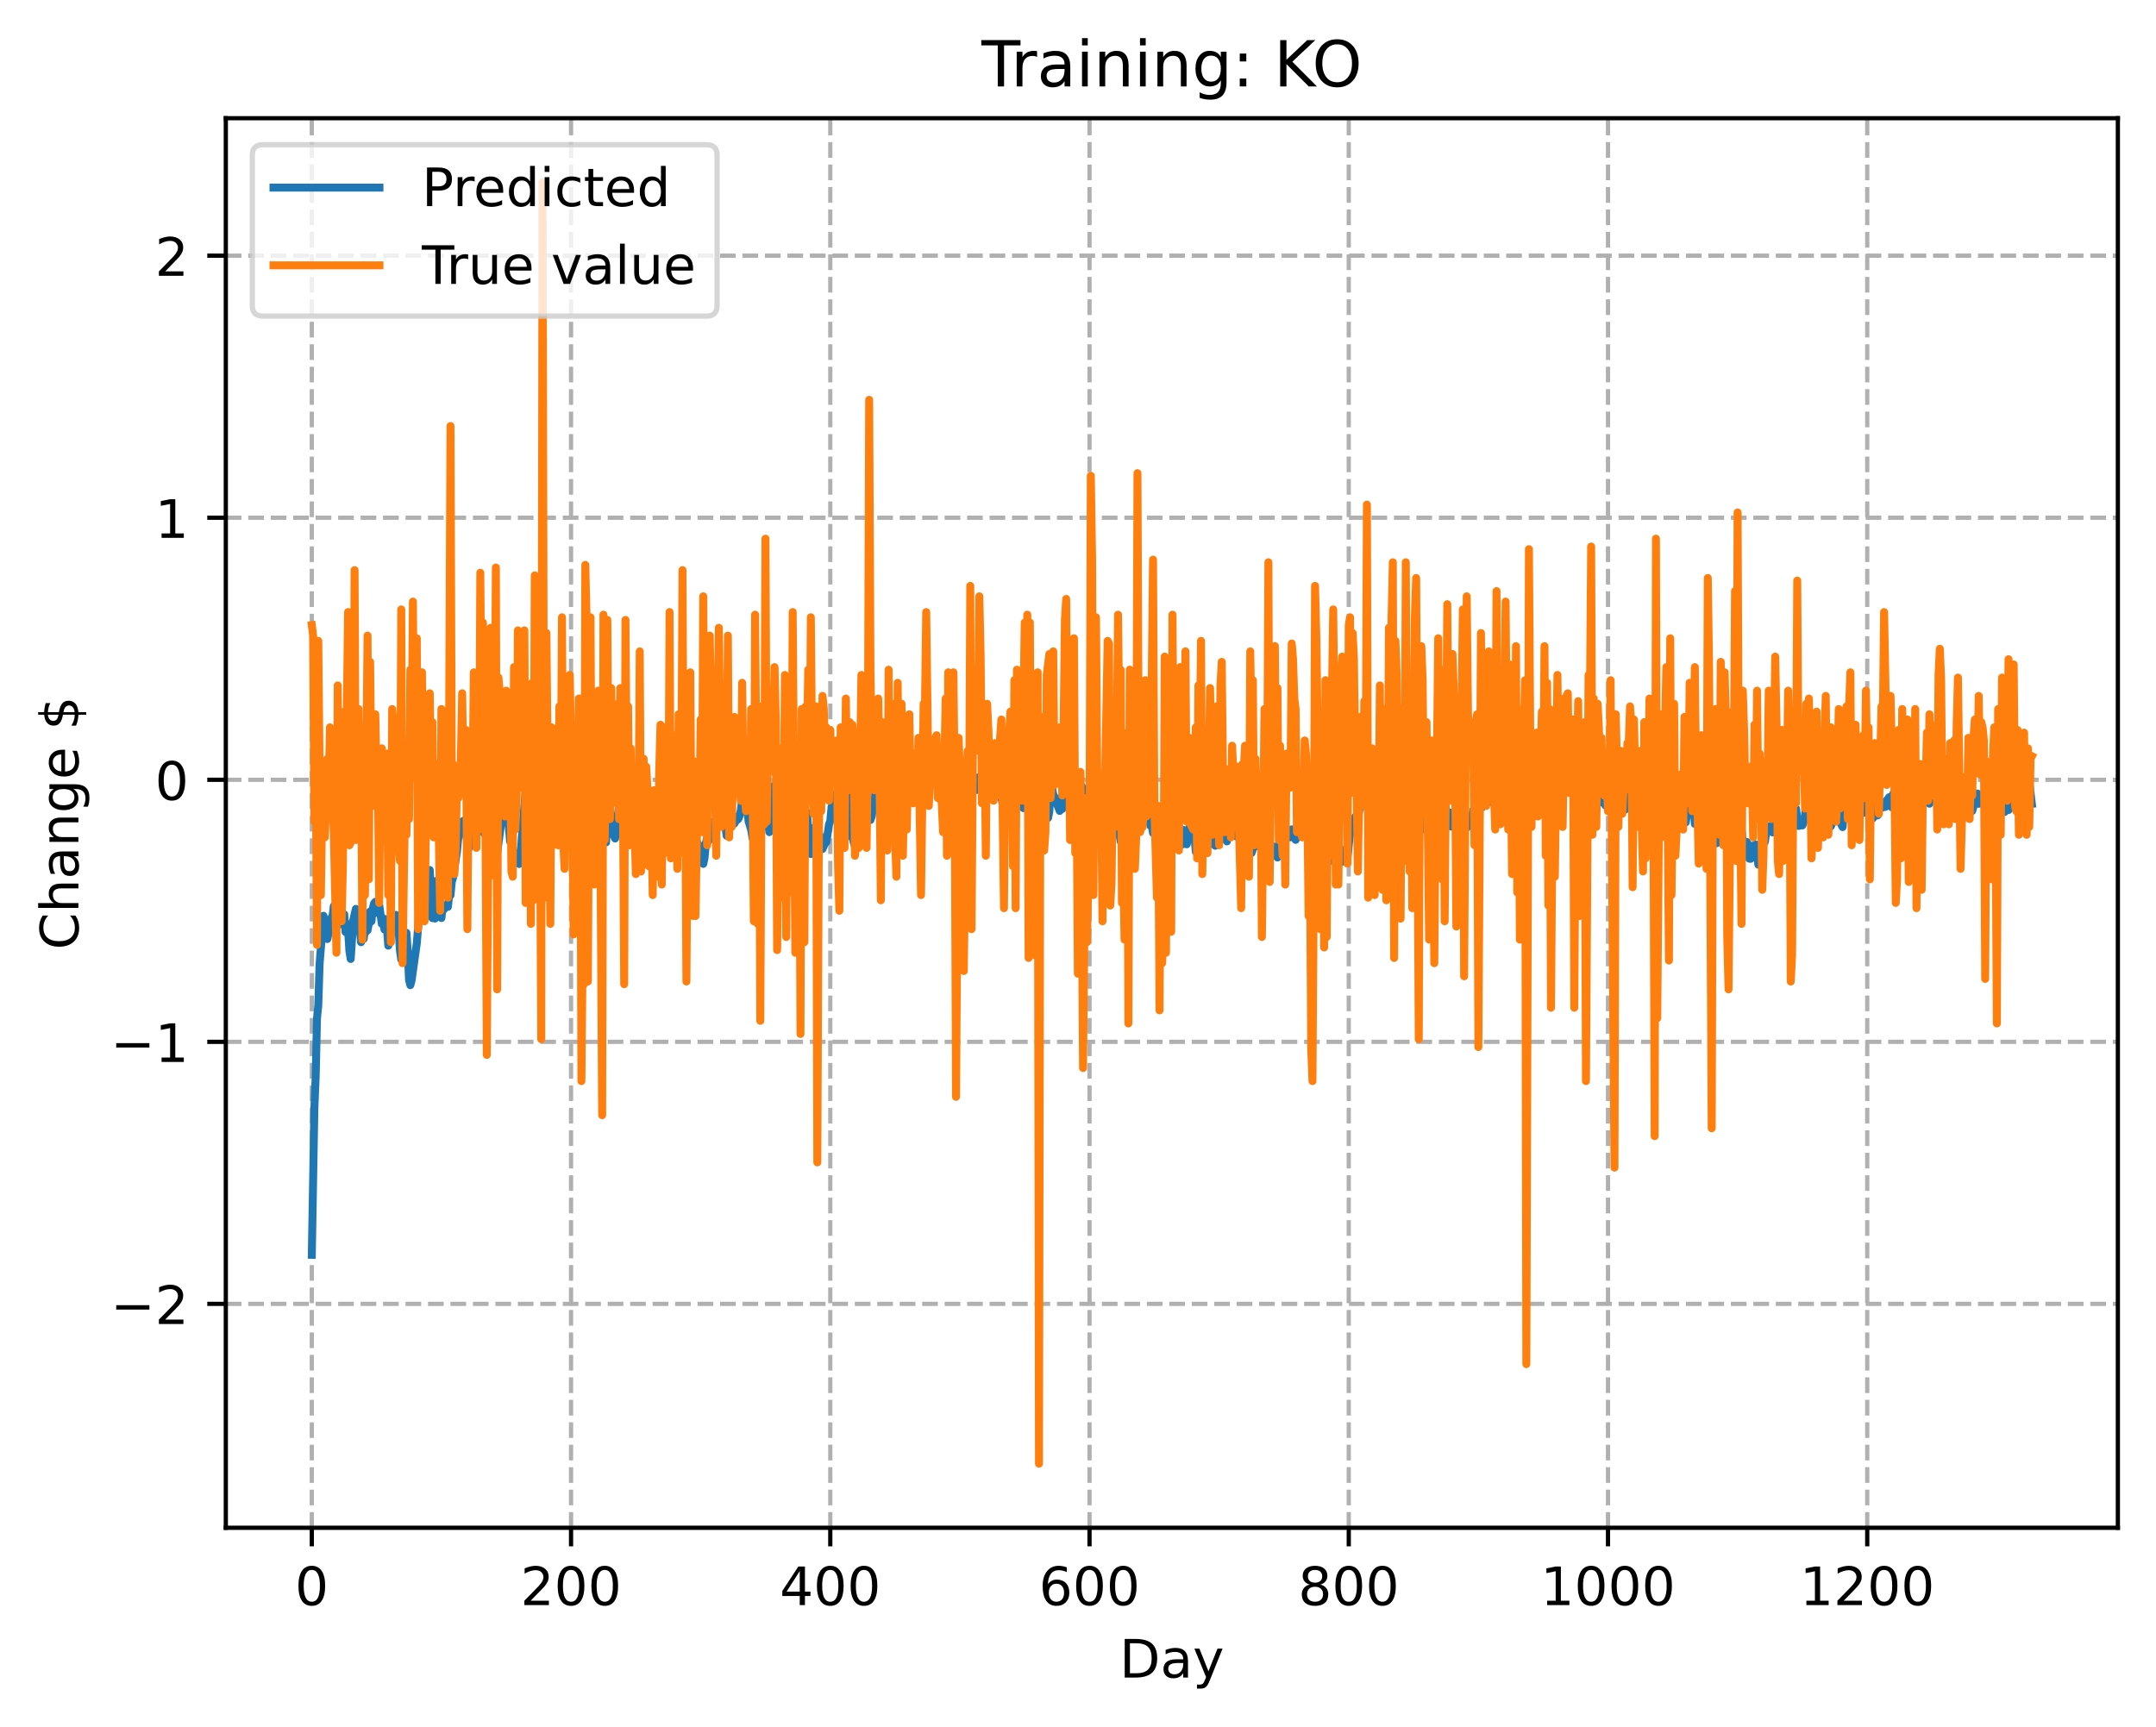<?xml version="1.0" encoding="utf-8" standalone="no"?>
<!DOCTYPE svg PUBLIC "-//W3C//DTD SVG 1.1//EN"
  "http://www.w3.org/Graphics/SVG/1.1/DTD/svg11.dtd">
<!-- Created with matplotlib (https://matplotlib.org/) -->
<svg height="325.986pt" version="1.1" viewBox="0 0 406.94 325.986" width="406.94pt" xmlns="http://www.w3.org/2000/svg" xmlns:xlink="http://www.w3.org/1999/xlink">
 <defs>
  <style type="text/css">
*{stroke-linecap:butt;stroke-linejoin:round;}
  </style>
 </defs>
 <g id="figure_1">
  <g id="patch_1">
   <path d="M 0 325.986 
L 406.94 325.986 
L 406.94 0 
L 0 0 
z
" style="fill:#ffffff;"/>
  </g>
  <g id="axes_1">
   <g id="patch_2">
    <path d="M 42.62 288.43 
L 399.74 288.43 
L 399.74 22.318 
L 42.62 22.318 
z
" style="fill:#ffffff;"/>
   </g>
   <g id="matplotlib.axis_1">
    <g id="xtick_1">
     <g id="line2d_1">
      <path clip-path="url(#p4fa1dd17d6)" d="M 58.853 288.43 
L 58.853 22.318 
" style="fill:none;stroke:#b0b0b0;stroke-dasharray:2.96,1.28;stroke-dashoffset:0;stroke-width:0.8;"/>
     </g>
     <g id="line2d_2">
      <defs>
       <path d="M 0 0 
L 0 3.5 
" id="me277f8a60c" style="stroke:#000000;stroke-width:0.8;"/>
      </defs>
      <g>
       <use style="stroke:#000000;stroke-width:0.8;" x="58.853" xlink:href="#me277f8a60c" y="288.43"/>
      </g>
     </g>
     <g id="text_1">
      <!-- 0 -->
      <defs>
       <path d="M 31.781 66.406 
Q 24.172 66.406 20.328 58.906 
Q 16.5 51.422 16.5 36.375 
Q 16.5 21.391 20.328 13.891 
Q 24.172 6.391 31.781 6.391 
Q 39.453 6.391 43.281 13.891 
Q 47.125 21.391 47.125 36.375 
Q 47.125 51.422 43.281 58.906 
Q 39.453 66.406 31.781 66.406 
z
M 31.781 74.219 
Q 44.047 74.219 50.516 64.516 
Q 56.984 54.828 56.984 36.375 
Q 56.984 17.969 50.516 8.266 
Q 44.047 -1.422 31.781 -1.422 
Q 19.531 -1.422 13.062 8.266 
Q 6.594 17.969 6.594 36.375 
Q 6.594 54.828 13.062 64.516 
Q 19.531 74.219 31.781 74.219 
z
" id="DejaVuSans-48"/>
      </defs>
      <g transform="translate(55.672 303.029)scale(0.1 -0.1)">
       <use xlink:href="#DejaVuSans-48"/>
      </g>
     </g>
    </g>
    <g id="xtick_2">
     <g id="line2d_3">
      <path clip-path="url(#p4fa1dd17d6)" d="M 107.784 288.43 
L 107.784 22.318 
" style="fill:none;stroke:#b0b0b0;stroke-dasharray:2.96,1.28;stroke-dashoffset:0;stroke-width:0.8;"/>
     </g>
     <g id="line2d_4">
      <g>
       <use style="stroke:#000000;stroke-width:0.8;" x="107.784" xlink:href="#me277f8a60c" y="288.43"/>
      </g>
     </g>
     <g id="text_2">
      <!-- 200 -->
      <defs>
       <path d="M 19.188 8.297 
L 53.609 8.297 
L 53.609 0 
L 7.328 0 
L 7.328 8.297 
Q 12.938 14.109 22.625 23.891 
Q 32.328 33.688 34.812 36.531 
Q 39.547 41.844 41.422 45.531 
Q 43.312 49.219 43.312 52.781 
Q 43.312 58.594 39.234 62.25 
Q 35.156 65.922 28.609 65.922 
Q 23.969 65.922 18.812 64.312 
Q 13.672 62.703 7.812 59.422 
L 7.812 69.391 
Q 13.766 71.781 18.938 73 
Q 24.125 74.219 28.422 74.219 
Q 39.75 74.219 46.484 68.547 
Q 53.219 62.891 53.219 53.422 
Q 53.219 48.922 51.531 44.891 
Q 49.859 40.875 45.406 35.406 
Q 44.188 33.984 37.641 27.219 
Q 31.109 20.453 19.188 8.297 
z
" id="DejaVuSans-50"/>
      </defs>
      <g transform="translate(98.24 303.029)scale(0.1 -0.1)">
       <use xlink:href="#DejaVuSans-50"/>
       <use x="63.623" xlink:href="#DejaVuSans-48"/>
       <use x="127.246" xlink:href="#DejaVuSans-48"/>
      </g>
     </g>
    </g>
    <g id="xtick_3">
     <g id="line2d_5">
      <path clip-path="url(#p4fa1dd17d6)" d="M 156.714 288.43 
L 156.714 22.318 
" style="fill:none;stroke:#b0b0b0;stroke-dasharray:2.96,1.28;stroke-dashoffset:0;stroke-width:0.8;"/>
     </g>
     <g id="line2d_6">
      <g>
       <use style="stroke:#000000;stroke-width:0.8;" x="156.714" xlink:href="#me277f8a60c" y="288.43"/>
      </g>
     </g>
     <g id="text_3">
      <!-- 400 -->
      <defs>
       <path d="M 37.797 64.312 
L 12.891 25.391 
L 37.797 25.391 
z
M 35.203 72.906 
L 47.609 72.906 
L 47.609 25.391 
L 58.016 25.391 
L 58.016 17.188 
L 47.609 17.188 
L 47.609 0 
L 37.797 0 
L 37.797 17.188 
L 4.891 17.188 
L 4.891 26.703 
z
" id="DejaVuSans-52"/>
      </defs>
      <g transform="translate(147.17 303.029)scale(0.1 -0.1)">
       <use xlink:href="#DejaVuSans-52"/>
       <use x="63.623" xlink:href="#DejaVuSans-48"/>
       <use x="127.246" xlink:href="#DejaVuSans-48"/>
      </g>
     </g>
    </g>
    <g id="xtick_4">
     <g id="line2d_7">
      <path clip-path="url(#p4fa1dd17d6)" d="M 205.645 288.43 
L 205.645 22.318 
" style="fill:none;stroke:#b0b0b0;stroke-dasharray:2.96,1.28;stroke-dashoffset:0;stroke-width:0.8;"/>
     </g>
     <g id="line2d_8">
      <g>
       <use style="stroke:#000000;stroke-width:0.8;" x="205.645" xlink:href="#me277f8a60c" y="288.43"/>
      </g>
     </g>
     <g id="text_4">
      <!-- 600 -->
      <defs>
       <path d="M 33.016 40.375 
Q 26.375 40.375 22.484 35.828 
Q 18.609 31.297 18.609 23.391 
Q 18.609 15.531 22.484 10.953 
Q 26.375 6.391 33.016 6.391 
Q 39.656 6.391 43.531 10.953 
Q 47.406 15.531 47.406 23.391 
Q 47.406 31.297 43.531 35.828 
Q 39.656 40.375 33.016 40.375 
z
M 52.594 71.297 
L 52.594 62.312 
Q 48.875 64.062 45.094 64.984 
Q 41.312 65.922 37.594 65.922 
Q 27.828 65.922 22.672 59.328 
Q 17.531 52.734 16.797 39.406 
Q 19.672 43.656 24.016 45.922 
Q 28.375 48.188 33.594 48.188 
Q 44.578 48.188 50.953 41.516 
Q 57.328 34.859 57.328 23.391 
Q 57.328 12.156 50.688 5.359 
Q 44.047 -1.422 33.016 -1.422 
Q 20.359 -1.422 13.672 8.266 
Q 6.984 17.969 6.984 36.375 
Q 6.984 53.656 15.188 63.938 
Q 23.391 74.219 37.203 74.219 
Q 40.922 74.219 44.703 73.484 
Q 48.484 72.75 52.594 71.297 
z
" id="DejaVuSans-54"/>
      </defs>
      <g transform="translate(196.101 303.029)scale(0.1 -0.1)">
       <use xlink:href="#DejaVuSans-54"/>
       <use x="63.623" xlink:href="#DejaVuSans-48"/>
       <use x="127.246" xlink:href="#DejaVuSans-48"/>
      </g>
     </g>
    </g>
    <g id="xtick_5">
     <g id="line2d_9">
      <path clip-path="url(#p4fa1dd17d6)" d="M 254.575 288.43 
L 254.575 22.318 
" style="fill:none;stroke:#b0b0b0;stroke-dasharray:2.96,1.28;stroke-dashoffset:0;stroke-width:0.8;"/>
     </g>
     <g id="line2d_10">
      <g>
       <use style="stroke:#000000;stroke-width:0.8;" x="254.575" xlink:href="#me277f8a60c" y="288.43"/>
      </g>
     </g>
     <g id="text_5">
      <!-- 800 -->
      <defs>
       <path d="M 31.781 34.625 
Q 24.75 34.625 20.719 30.859 
Q 16.703 27.094 16.703 20.516 
Q 16.703 13.922 20.719 10.156 
Q 24.75 6.391 31.781 6.391 
Q 38.812 6.391 42.859 10.172 
Q 46.922 13.969 46.922 20.516 
Q 46.922 27.094 42.891 30.859 
Q 38.875 34.625 31.781 34.625 
z
M 21.922 38.812 
Q 15.578 40.375 12.031 44.719 
Q 8.5 49.078 8.5 55.328 
Q 8.5 64.062 14.719 69.141 
Q 20.953 74.219 31.781 74.219 
Q 42.672 74.219 48.875 69.141 
Q 55.078 64.062 55.078 55.328 
Q 55.078 49.078 51.531 44.719 
Q 48 40.375 41.703 38.812 
Q 48.828 37.156 52.797 32.312 
Q 56.781 27.484 56.781 20.516 
Q 56.781 9.906 50.312 4.234 
Q 43.844 -1.422 31.781 -1.422 
Q 19.734 -1.422 13.25 4.234 
Q 6.781 9.906 6.781 20.516 
Q 6.781 27.484 10.781 32.312 
Q 14.797 37.156 21.922 38.812 
z
M 18.312 54.391 
Q 18.312 48.734 21.844 45.562 
Q 25.391 42.391 31.781 42.391 
Q 38.141 42.391 41.719 45.562 
Q 45.312 48.734 45.312 54.391 
Q 45.312 60.062 41.719 63.234 
Q 38.141 66.406 31.781 66.406 
Q 25.391 66.406 21.844 63.234 
Q 18.312 60.062 18.312 54.391 
z
" id="DejaVuSans-56"/>
      </defs>
      <g transform="translate(245.032 303.029)scale(0.1 -0.1)">
       <use xlink:href="#DejaVuSans-56"/>
       <use x="63.623" xlink:href="#DejaVuSans-48"/>
       <use x="127.246" xlink:href="#DejaVuSans-48"/>
      </g>
     </g>
    </g>
    <g id="xtick_6">
     <g id="line2d_11">
      <path clip-path="url(#p4fa1dd17d6)" d="M 303.506 288.43 
L 303.506 22.318 
" style="fill:none;stroke:#b0b0b0;stroke-dasharray:2.96,1.28;stroke-dashoffset:0;stroke-width:0.8;"/>
     </g>
     <g id="line2d_12">
      <g>
       <use style="stroke:#000000;stroke-width:0.8;" x="303.506" xlink:href="#me277f8a60c" y="288.43"/>
      </g>
     </g>
     <g id="text_6">
      <!-- 1000 -->
      <defs>
       <path d="M 12.406 8.297 
L 28.516 8.297 
L 28.516 63.922 
L 10.984 60.406 
L 10.984 69.391 
L 28.422 72.906 
L 38.281 72.906 
L 38.281 8.297 
L 54.391 8.297 
L 54.391 0 
L 12.406 0 
z
" id="DejaVuSans-49"/>
      </defs>
      <g transform="translate(290.781 303.029)scale(0.1 -0.1)">
       <use xlink:href="#DejaVuSans-49"/>
       <use x="63.623" xlink:href="#DejaVuSans-48"/>
       <use x="127.246" xlink:href="#DejaVuSans-48"/>
       <use x="190.869" xlink:href="#DejaVuSans-48"/>
      </g>
     </g>
    </g>
    <g id="xtick_7">
     <g id="line2d_13">
      <path clip-path="url(#p4fa1dd17d6)" d="M 352.437 288.43 
L 352.437 22.318 
" style="fill:none;stroke:#b0b0b0;stroke-dasharray:2.96,1.28;stroke-dashoffset:0;stroke-width:0.8;"/>
     </g>
     <g id="line2d_14">
      <g>
       <use style="stroke:#000000;stroke-width:0.8;" x="352.437" xlink:href="#me277f8a60c" y="288.43"/>
      </g>
     </g>
     <g id="text_7">
      <!-- 1200 -->
      <g transform="translate(339.712 303.029)scale(0.1 -0.1)">
       <use xlink:href="#DejaVuSans-49"/>
       <use x="63.623" xlink:href="#DejaVuSans-50"/>
       <use x="127.246" xlink:href="#DejaVuSans-48"/>
       <use x="190.869" xlink:href="#DejaVuSans-48"/>
      </g>
     </g>
    </g>
    <g id="text_8">
     <!-- Day -->
     <defs>
      <path d="M 19.672 64.797 
L 19.672 8.109 
L 31.594 8.109 
Q 46.688 8.109 53.688 14.938 
Q 60.688 21.781 60.688 36.531 
Q 60.688 51.172 53.688 57.984 
Q 46.688 64.797 31.594 64.797 
z
M 9.812 72.906 
L 30.078 72.906 
Q 51.266 72.906 61.172 64.094 
Q 71.094 55.281 71.094 36.531 
Q 71.094 17.672 61.125 8.828 
Q 51.172 0 30.078 0 
L 9.812 0 
z
" id="DejaVuSans-68"/>
      <path d="M 34.281 27.484 
Q 23.391 27.484 19.188 25 
Q 14.984 22.516 14.984 16.5 
Q 14.984 11.719 18.141 8.906 
Q 21.297 6.109 26.703 6.109 
Q 34.188 6.109 38.703 11.406 
Q 43.219 16.703 43.219 25.484 
L 43.219 27.484 
z
M 52.203 31.203 
L 52.203 0 
L 43.219 0 
L 43.219 8.297 
Q 40.141 3.328 35.547 0.953 
Q 30.953 -1.422 24.312 -1.422 
Q 15.922 -1.422 10.953 3.297 
Q 6 8.016 6 15.922 
Q 6 25.141 12.172 29.828 
Q 18.359 34.516 30.609 34.516 
L 43.219 34.516 
L 43.219 35.406 
Q 43.219 41.609 39.141 45 
Q 35.062 48.391 27.688 48.391 
Q 23 48.391 18.547 47.266 
Q 14.109 46.141 10.016 43.891 
L 10.016 52.203 
Q 14.938 54.109 19.578 55.047 
Q 24.219 56 28.609 56 
Q 40.484 56 46.344 49.844 
Q 52.203 43.703 52.203 31.203 
z
" id="DejaVuSans-97"/>
      <path d="M 32.172 -5.078 
Q 28.375 -14.844 24.75 -17.812 
Q 21.141 -20.797 15.094 -20.797 
L 7.906 -20.797 
L 7.906 -13.281 
L 13.188 -13.281 
Q 16.891 -13.281 18.938 -11.516 
Q 21 -9.766 23.484 -3.219 
L 25.094 0.875 
L 2.984 54.688 
L 12.5 54.688 
L 29.594 11.922 
L 46.688 54.688 
L 56.203 54.688 
z
" id="DejaVuSans-121"/>
     </defs>
     <g transform="translate(211.307 316.707)scale(0.1 -0.1)">
      <use xlink:href="#DejaVuSans-68"/>
      <use x="77.002" xlink:href="#DejaVuSans-97"/>
      <use x="138.281" xlink:href="#DejaVuSans-121"/>
     </g>
    </g>
   </g>
   <g id="matplotlib.axis_2">
    <g id="ytick_1">
     <g id="line2d_15">
      <path clip-path="url(#p4fa1dd17d6)" d="M 42.62 246.156 
L 399.74 246.156 
" style="fill:none;stroke:#b0b0b0;stroke-dasharray:2.96,1.28;stroke-dashoffset:0;stroke-width:0.8;"/>
     </g>
     <g id="line2d_16">
      <defs>
       <path d="M 0 0 
L -3.5 0 
" id="m5c47601914" style="stroke:#000000;stroke-width:0.8;"/>
      </defs>
      <g>
       <use style="stroke:#000000;stroke-width:0.8;" x="42.62" xlink:href="#m5c47601914" y="246.156"/>
      </g>
     </g>
     <g id="text_9">
      <!-- −2 -->
      <defs>
       <path d="M 10.594 35.5 
L 73.188 35.5 
L 73.188 27.203 
L 10.594 27.203 
z
" id="DejaVuSans-8722"/>
      </defs>
      <g transform="translate(20.878 249.955)scale(0.1 -0.1)">
       <use xlink:href="#DejaVuSans-8722"/>
       <use x="83.789" xlink:href="#DejaVuSans-50"/>
      </g>
     </g>
    </g>
    <g id="ytick_2">
     <g id="line2d_17">
      <path clip-path="url(#p4fa1dd17d6)" d="M 42.62 196.684 
L 399.74 196.684 
" style="fill:none;stroke:#b0b0b0;stroke-dasharray:2.96,1.28;stroke-dashoffset:0;stroke-width:0.8;"/>
     </g>
     <g id="line2d_18">
      <g>
       <use style="stroke:#000000;stroke-width:0.8;" x="42.62" xlink:href="#m5c47601914" y="196.684"/>
      </g>
     </g>
     <g id="text_10">
      <!-- −1 -->
      <g transform="translate(20.878 200.483)scale(0.1 -0.1)">
       <use xlink:href="#DejaVuSans-8722"/>
       <use x="83.789" xlink:href="#DejaVuSans-49"/>
      </g>
     </g>
    </g>
    <g id="ytick_3">
     <g id="line2d_19">
      <path clip-path="url(#p4fa1dd17d6)" d="M 42.62 147.211 
L 399.74 147.211 
" style="fill:none;stroke:#b0b0b0;stroke-dasharray:2.96,1.28;stroke-dashoffset:0;stroke-width:0.8;"/>
     </g>
     <g id="line2d_20">
      <g>
       <use style="stroke:#000000;stroke-width:0.8;" x="42.62" xlink:href="#m5c47601914" y="147.211"/>
      </g>
     </g>
     <g id="text_11">
      <!-- 0 -->
      <g transform="translate(29.258 151.01)scale(0.1 -0.1)">
       <use xlink:href="#DejaVuSans-48"/>
      </g>
     </g>
    </g>
    <g id="ytick_4">
     <g id="line2d_21">
      <path clip-path="url(#p4fa1dd17d6)" d="M 42.62 97.739 
L 399.74 97.739 
" style="fill:none;stroke:#b0b0b0;stroke-dasharray:2.96,1.28;stroke-dashoffset:0;stroke-width:0.8;"/>
     </g>
     <g id="line2d_22">
      <g>
       <use style="stroke:#000000;stroke-width:0.8;" x="42.62" xlink:href="#m5c47601914" y="97.739"/>
      </g>
     </g>
     <g id="text_12">
      <!-- 1 -->
      <g transform="translate(29.258 101.538)scale(0.1 -0.1)">
       <use xlink:href="#DejaVuSans-49"/>
      </g>
     </g>
    </g>
    <g id="ytick_5">
     <g id="line2d_23">
      <path clip-path="url(#p4fa1dd17d6)" d="M 42.62 48.266 
L 399.74 48.266 
" style="fill:none;stroke:#b0b0b0;stroke-dasharray:2.96,1.28;stroke-dashoffset:0;stroke-width:0.8;"/>
     </g>
     <g id="line2d_24">
      <g>
       <use style="stroke:#000000;stroke-width:0.8;" x="42.62" xlink:href="#m5c47601914" y="48.266"/>
      </g>
     </g>
     <g id="text_13">
      <!-- 2 -->
      <g transform="translate(29.258 52.066)scale(0.1 -0.1)">
       <use xlink:href="#DejaVuSans-50"/>
      </g>
     </g>
    </g>
    <g id="text_14">
     <!-- Change $ -->
     <defs>
      <path d="M 64.406 67.281 
L 64.406 56.891 
Q 59.422 61.531 53.781 63.812 
Q 48.141 66.109 41.797 66.109 
Q 29.297 66.109 22.656 58.469 
Q 16.016 50.828 16.016 36.375 
Q 16.016 21.969 22.656 14.328 
Q 29.297 6.688 41.797 6.688 
Q 48.141 6.688 53.781 8.984 
Q 59.422 11.281 64.406 15.922 
L 64.406 5.609 
Q 59.234 2.094 53.438 0.328 
Q 47.656 -1.422 41.219 -1.422 
Q 24.656 -1.422 15.125 8.703 
Q 5.609 18.844 5.609 36.375 
Q 5.609 53.953 15.125 64.078 
Q 24.656 74.219 41.219 74.219 
Q 47.75 74.219 53.531 72.484 
Q 59.328 70.75 64.406 67.281 
z
" id="DejaVuSans-67"/>
      <path d="M 54.891 33.016 
L 54.891 0 
L 45.906 0 
L 45.906 32.719 
Q 45.906 40.484 42.875 44.328 
Q 39.844 48.188 33.797 48.188 
Q 26.516 48.188 22.312 43.547 
Q 18.109 38.922 18.109 30.906 
L 18.109 0 
L 9.078 0 
L 9.078 75.984 
L 18.109 75.984 
L 18.109 46.188 
Q 21.344 51.125 25.703 53.562 
Q 30.078 56 35.797 56 
Q 45.219 56 50.047 50.172 
Q 54.891 44.344 54.891 33.016 
z
" id="DejaVuSans-104"/>
      <path d="M 54.891 33.016 
L 54.891 0 
L 45.906 0 
L 45.906 32.719 
Q 45.906 40.484 42.875 44.328 
Q 39.844 48.188 33.797 48.188 
Q 26.516 48.188 22.312 43.547 
Q 18.109 38.922 18.109 30.906 
L 18.109 0 
L 9.078 0 
L 9.078 54.688 
L 18.109 54.688 
L 18.109 46.188 
Q 21.344 51.125 25.703 53.562 
Q 30.078 56 35.797 56 
Q 45.219 56 50.047 50.172 
Q 54.891 44.344 54.891 33.016 
z
" id="DejaVuSans-110"/>
      <path d="M 45.406 27.984 
Q 45.406 37.75 41.375 43.109 
Q 37.359 48.484 30.078 48.484 
Q 22.859 48.484 18.828 43.109 
Q 14.797 37.75 14.797 27.984 
Q 14.797 18.266 18.828 12.891 
Q 22.859 7.516 30.078 7.516 
Q 37.359 7.516 41.375 12.891 
Q 45.406 18.266 45.406 27.984 
z
M 54.391 6.781 
Q 54.391 -7.172 48.188 -13.984 
Q 42 -20.797 29.203 -20.797 
Q 24.469 -20.797 20.266 -20.094 
Q 16.062 -19.391 12.109 -17.922 
L 12.109 -9.188 
Q 16.062 -11.328 19.922 -12.344 
Q 23.781 -13.375 27.781 -13.375 
Q 36.625 -13.375 41.016 -8.766 
Q 45.406 -4.156 45.406 5.172 
L 45.406 9.625 
Q 42.625 4.781 38.281 2.391 
Q 33.938 0 27.875 0 
Q 17.828 0 11.672 7.656 
Q 5.516 15.328 5.516 27.984 
Q 5.516 40.672 11.672 48.328 
Q 17.828 56 27.875 56 
Q 33.938 56 38.281 53.609 
Q 42.625 51.219 45.406 46.391 
L 45.406 54.688 
L 54.391 54.688 
z
" id="DejaVuSans-103"/>
      <path d="M 56.203 29.594 
L 56.203 25.203 
L 14.891 25.203 
Q 15.484 15.922 20.484 11.062 
Q 25.484 6.203 34.422 6.203 
Q 39.594 6.203 44.453 7.469 
Q 49.312 8.734 54.109 11.281 
L 54.109 2.781 
Q 49.266 0.734 44.188 -0.344 
Q 39.109 -1.422 33.891 -1.422 
Q 20.797 -1.422 13.156 6.188 
Q 5.516 13.812 5.516 26.812 
Q 5.516 40.234 12.766 48.109 
Q 20.016 56 32.328 56 
Q 43.359 56 49.781 48.891 
Q 56.203 41.797 56.203 29.594 
z
M 47.219 32.234 
Q 47.125 39.594 43.094 43.984 
Q 39.062 48.391 32.422 48.391 
Q 24.906 48.391 20.391 44.141 
Q 15.875 39.891 15.188 32.172 
z
" id="DejaVuSans-101"/>
      <path id="DejaVuSans-32"/>
      <path d="M 33.797 -14.703 
L 28.906 -14.703 
L 28.859 0 
Q 23.734 0.094 18.609 1.188 
Q 13.484 2.297 8.297 4.5 
L 8.297 13.281 
Q 13.281 10.156 18.375 8.562 
Q 23.484 6.984 28.906 6.938 
L 28.906 29.203 
Q 18.109 30.953 13.203 35.156 
Q 8.297 39.359 8.297 46.688 
Q 8.297 54.641 13.625 59.219 
Q 18.953 63.812 28.906 64.5 
L 28.906 75.984 
L 33.797 75.984 
L 33.797 64.656 
Q 38.328 64.453 42.578 63.688 
Q 46.828 62.938 50.875 61.625 
L 50.875 53.078 
Q 46.828 55.125 42.547 56.25 
Q 38.281 57.375 33.797 57.562 
L 33.797 36.719 
Q 44.875 35.016 50.094 30.609 
Q 55.328 26.219 55.328 18.609 
Q 55.328 10.359 49.781 5.594 
Q 44.234 0.828 33.797 0.094 
z
M 28.906 37.594 
L 28.906 57.625 
Q 23.25 56.984 20.266 54.391 
Q 17.281 51.812 17.281 47.516 
Q 17.281 43.312 20.031 40.969 
Q 22.797 38.625 28.906 37.594 
z
M 33.797 28.219 
L 33.797 7.078 
Q 39.984 7.906 43.141 10.594 
Q 46.297 13.281 46.297 17.672 
Q 46.297 21.969 43.281 24.5 
Q 40.281 27.047 33.797 28.219 
z
" id="DejaVuSans-36"/>
     </defs>
     <g transform="translate(14.798 179.288)rotate(-90)scale(0.1 -0.1)">
      <use xlink:href="#DejaVuSans-67"/>
      <use x="69.824" xlink:href="#DejaVuSans-104"/>
      <use x="133.203" xlink:href="#DejaVuSans-97"/>
      <use x="194.482" xlink:href="#DejaVuSans-110"/>
      <use x="257.861" xlink:href="#DejaVuSans-103"/>
      <use x="321.338" xlink:href="#DejaVuSans-101"/>
      <use x="382.861" xlink:href="#DejaVuSans-32"/>
      <use x="414.648" xlink:href="#DejaVuSans-36"/>
     </g>
    </g>
   </g>
   <g id="line2d_25">
    <path clip-path="url(#p4fa1dd17d6)" d="M 58.853 236.895 
L 59.342 209.078 
L 59.587 203.152 
L 59.832 192.263 
L 60.076 189.804 
L 60.321 181.984 
L 61.055 172.889 
L 61.3 174.415 
L 61.544 174.936 
L 61.789 177.277 
L 62.034 175.99 
L 62.278 174.044 
L 62.523 173.278 
L 62.767 172.957 
L 63.012 171.034 
L 63.257 171.979 
L 63.501 171.045 
L 63.746 170.812 
L 63.991 174.108 
L 64.235 174.493 
L 64.48 173.178 
L 64.725 172.603 
L 64.969 172.613 
L 65.214 175.955 
L 65.459 174.366 
L 65.703 175.664 
L 65.948 179.52 
L 66.193 181.045 
L 66.682 173.674 
L 67.171 171.584 
L 67.416 173.294 
L 67.661 172.502 
L 68.15 177.876 
L 68.395 174.127 
L 68.639 177.272 
L 68.884 175.605 
L 69.128 175.864 
L 69.373 175.628 
L 69.618 174.356 
L 69.862 172.081 
L 70.107 173.943 
L 70.352 171.543 
L 70.596 170.568 
L 70.841 170.264 
L 71.086 170.28 
L 71.33 172.381 
L 71.575 170.877 
L 72.064 174.419 
L 72.309 173.346 
L 72.554 175.477 
L 72.798 173.537 
L 73.043 175.461 
L 73.288 178.534 
L 73.532 177.708 
L 73.777 176.156 
L 74.022 175.827 
L 74.266 173.938 
L 74.511 174.872 
L 74.755 172.727 
L 75 175.283 
L 75.245 175.706 
L 75.489 179.436 
L 75.734 181.147 
L 75.979 176.462 
L 76.223 176.765 
L 76.468 176.045 
L 76.713 176.099 
L 76.957 179.595 
L 77.202 184.968 
L 77.447 185.987 
L 77.691 185.078 
L 78.67 178.098 
L 79.159 172.093 
L 79.649 167.906 
L 79.893 164.962 
L 80.138 164.804 
L 80.383 170.604 
L 80.872 171.991 
L 81.116 164.254 
L 81.606 173.327 
L 81.85 169.514 
L 82.095 173.416 
L 82.34 166.317 
L 82.584 171.537 
L 82.829 166.47 
L 83.074 171.304 
L 83.318 173.312 
L 83.563 171.112 
L 83.808 171.661 
L 84.297 170.81 
L 84.542 171.208 
L 84.786 169.02 
L 85.031 169.015 
L 85.276 166.42 
L 85.52 165.666 
L 86.254 160.703 
L 86.743 155.641 
L 86.988 155.173 
L 87.233 156.783 
L 87.477 154.951 
L 88.456 160.21 
L 88.701 159.421 
L 88.945 156.357 
L 89.19 156.452 
L 89.435 157.17 
L 89.679 154.107 
L 89.924 155.758 
L 90.169 155.547 
L 90.413 154.364 
L 90.658 154.363 
L 91.392 157.372 
L 91.881 156.236 
L 92.126 157.491 
L 92.371 157.266 
L 92.615 155.985 
L 92.86 156.417 
L 93.349 161.424 
L 93.594 161.882 
L 93.838 161.016 
L 94.572 155.631 
L 94.817 155.066 
L 95.062 153.67 
L 95.551 154.357 
L 96.04 155.922 
L 96.285 158.889 
L 96.53 157.921 
L 97.019 162.496 
L 97.508 161.081 
L 97.753 162.793 
L 97.998 163.113 
L 98.242 161.351 
L 99.221 149.066 
L 99.465 147.553 
L 99.71 148.208 
L 99.955 146.498 
L 100.444 145.943 
L 100.689 145.32 
L 100.933 148.128 
L 101.178 148.963 
L 101.423 150.282 
L 101.912 147.87 
L 102.157 147.636 
L 102.646 148.048 
L 103.135 149.384 
L 103.38 149.725 
L 103.625 149.844 
L 103.869 149 
L 104.359 146.262 
L 104.603 146.29 
L 104.848 145.468 
L 105.092 144.096 
L 105.337 141.426 
L 105.582 143.674 
L 105.826 142.9 
L 106.071 143.526 
L 106.56 148.365 
L 106.805 146.949 
L 107.05 148.38 
L 107.294 150.76 
L 107.539 151.017 
L 107.784 148.122 
L 108.028 149.202 
L 108.518 146.722 
L 108.762 146.79 
L 109.007 147.464 
L 109.252 148.824 
L 109.986 150.636 
L 110.23 150.858 
L 110.475 152.628 
L 110.719 153.018 
L 110.964 144.813 
L 111.209 150.938 
L 111.453 151.948 
L 111.698 154.805 
L 111.943 156.068 
L 112.187 155.235 
L 112.432 156.02 
L 112.677 158.051 
L 112.921 157.538 
L 113.166 156.28 
L 113.655 159.472 
L 113.9 158.152 
L 114.389 159.041 
L 114.634 153.27 
L 114.879 155.798 
L 115.123 153.01 
L 115.368 155.415 
L 115.613 155.965 
L 115.857 157.772 
L 116.102 158.3 
L 116.591 154.568 
L 116.836 151.603 
L 117.08 152.28 
L 117.325 152.115 
L 117.814 156.081 
L 118.059 157.104 
L 118.304 156.357 
L 118.548 154.021 
L 119.282 152.093 
L 119.772 152.781 
L 120.016 152.871 
L 120.261 151.342 
L 120.75 154.145 
L 120.995 154.322 
L 121.484 156.591 
L 121.974 154.32 
L 122.218 154.361 
L 122.463 155.646 
L 122.707 154.2 
L 123.441 159.146 
L 123.931 156.334 
L 124.42 158.755 
L 124.665 158.862 
L 124.909 157.667 
L 125.154 159.547 
L 125.399 159.712 
L 125.643 159 
L 125.888 158.737 
L 126.377 160.512 
L 126.622 161.222 
L 126.867 159.245 
L 127.356 157.917 
L 127.601 158.673 
L 127.845 158.672 
L 128.09 159.36 
L 128.334 158.618 
L 128.579 158.396 
L 128.824 159.439 
L 129.068 159.95 
L 129.313 158.507 
L 129.558 158.84 
L 129.802 159.684 
L 130.047 159.677 
L 130.292 160.125 
L 130.536 159.75 
L 130.781 159.666 
L 131.026 157.857 
L 131.27 157.693 
L 131.515 158.986 
L 131.76 159.288 
L 132.004 160.982 
L 132.249 161.399 
L 132.494 162.752 
L 132.738 163.092 
L 132.983 161.946 
L 133.228 159.219 
L 133.472 158.058 
L 133.717 158.748 
L 133.962 158.414 
L 134.206 155.179 
L 134.451 156.192 
L 134.695 155.969 
L 135.185 155.143 
L 135.429 155.523 
L 135.674 154.742 
L 136.163 150.544 
L 136.408 151.937 
L 137.142 157.774 
L 137.387 157.141 
L 137.631 155.637 
L 137.876 155.601 
L 138.121 155.404 
L 138.365 153.971 
L 138.61 155.478 
L 138.855 155.013 
L 139.344 154.633 
L 139.589 154.052 
L 139.833 152.999 
L 140.078 150.833 
L 140.322 151.961 
L 140.567 151.281 
L 140.812 151.518 
L 141.056 152.834 
L 141.301 155.08 
L 141.79 156.7 
L 142.035 158.213 
L 142.28 157.736 
L 142.524 156.253 
L 142.769 155.83 
L 143.014 153.361 
L 143.258 153.231 
L 143.503 153.353 
L 143.748 154.294 
L 143.992 153.965 
L 144.237 152.081 
L 144.482 153.035 
L 144.726 155.2 
L 144.971 155.679 
L 145.216 157.098 
L 145.46 156.254 
L 145.705 156.179 
L 145.95 148.398 
L 146.194 151.231 
L 146.439 151.742 
L 146.683 151.369 
L 147.173 149.141 
L 147.417 151.799 
L 147.662 152.623 
L 147.907 152.806 
L 148.151 151.813 
L 148.396 153.643 
L 148.641 150.102 
L 148.885 152.244 
L 149.13 153.356 
L 149.375 153.599 
L 149.619 154.323 
L 149.864 153.98 
L 150.109 151.439 
L 150.353 152.995 
L 150.598 153.749 
L 150.843 153.714 
L 151.087 152.523 
L 151.332 156.176 
L 151.577 155.825 
L 151.821 156.355 
L 152.066 154.086 
L 152.31 153.392 
L 152.555 156.482 
L 152.8 156.212 
L 153.044 161.235 
L 153.289 159.538 
L 153.534 160.339 
L 153.778 158.401 
L 154.023 158.256 
L 154.268 154.455 
L 154.512 157.314 
L 154.757 157.741 
L 155.002 158.562 
L 155.246 160.282 
L 155.736 159.16 
L 155.98 158.984 
L 156.47 155.65 
L 156.714 155.009 
L 156.959 152.313 
L 157.204 153.98 
L 157.693 149.886 
L 157.938 150.276 
L 158.182 149.956 
L 158.427 150.751 
L 158.671 152.276 
L 158.916 149.065 
L 159.161 148.472 
L 159.405 151.045 
L 159.65 148.813 
L 159.895 151.631 
L 160.139 153.084 
L 160.629 157.946 
L 160.873 157.183 
L 161.118 158.961 
L 161.363 159.724 
L 161.852 158.951 
L 162.341 155.834 
L 162.586 155.343 
L 162.831 154.599 
L 163.075 155.338 
L 163.565 149.684 
L 164.298 154.805 
L 164.543 154.06 
L 164.788 152.453 
L 165.032 152.033 
L 165.277 148.726 
L 165.522 149.924 
L 166.256 146.593 
L 166.5 144.064 
L 166.745 144.353 
L 166.99 145.33 
L 167.234 143.681 
L 167.479 144.404 
L 167.968 146.651 
L 168.213 147.556 
L 168.458 144.471 
L 168.947 142.907 
L 169.192 142.718 
L 169.436 144.761 
L 169.681 145.397 
L 169.926 144.665 
L 170.17 145.284 
L 170.415 145.497 
L 170.659 146.361 
L 170.904 148.126 
L 171.393 146.275 
L 171.638 142.593 
L 171.883 143.633 
L 172.127 143.781 
L 172.617 148.451 
L 172.861 147.945 
L 173.351 141.756 
L 173.595 142.38 
L 173.84 142.102 
L 174.329 142.569 
L 174.574 142.596 
L 174.819 145.906 
L 175.063 145.87 
L 175.308 145.304 
L 175.553 145.022 
L 175.797 144.966 
L 176.042 144.762 
L 176.286 143.349 
L 176.531 144.216 
L 176.776 144.106 
L 177.02 143.53 
L 177.265 144.882 
L 177.999 152.263 
L 178.244 152.467 
L 178.488 153.868 
L 178.733 156.085 
L 178.978 155.51 
L 179.222 155.377 
L 179.467 156.647 
L 179.712 155.382 
L 179.956 152.136 
L 180.201 151.299 
L 180.446 148.368 
L 180.69 147.959 
L 180.935 146.267 
L 181.18 145.473 
L 181.424 149.556 
L 181.669 149.513 
L 181.914 149.099 
L 182.158 147.29 
L 182.403 148.422 
L 182.647 146.546 
L 182.892 145.883 
L 183.137 148.323 
L 183.381 148.769 
L 183.626 147.215 
L 184.36 149.134 
L 184.605 146.771 
L 184.849 148.269 
L 185.094 149.021 
L 185.339 149.28 
L 185.828 147.984 
L 186.073 148.32 
L 186.317 147.155 
L 186.807 146.997 
L 187.051 145.377 
L 187.296 147.132 
L 187.541 147.804 
L 187.785 147.345 
L 188.03 148.497 
L 188.274 146.959 
L 188.519 148.143 
L 188.764 150.188 
L 189.008 150.661 
L 189.253 151.707 
L 189.498 151.665 
L 189.742 149.842 
L 190.232 150.195 
L 190.476 150.664 
L 190.721 148.615 
L 190.966 148.489 
L 191.7 152.761 
L 191.944 150.829 
L 192.189 151.458 
L 192.434 148.084 
L 193.168 152.571 
L 193.412 151.515 
L 193.657 148.077 
L 193.902 146.413 
L 194.146 147.817 
L 194.391 146.459 
L 194.635 142.829 
L 195.125 145.308 
L 195.614 148.727 
L 195.859 148.054 
L 196.103 141.051 
L 196.837 152.408 
L 197.082 151.367 
L 197.327 152.308 
L 197.571 152.152 
L 197.816 154.418 
L 198.061 153.185 
L 198.305 148.078 
L 198.55 148.699 
L 198.795 149.972 
L 200.018 153.093 
L 200.262 150.503 
L 200.507 152.726 
L 200.996 149.594 
L 201.486 150.75 
L 201.73 150.622 
L 202.22 152.238 
L 202.464 149.811 
L 202.709 152.126 
L 203.198 149.445 
L 203.688 152.492 
L 203.932 149.317 
L 204.177 148.408 
L 204.911 153.73 
L 205.156 151.605 
L 205.4 153.063 
L 205.645 153.296 
L 206.134 155.472 
L 206.379 155.512 
L 206.623 154.109 
L 206.868 154.658 
L 207.113 154.07 
L 207.602 151.851 
L 207.847 152.693 
L 208.091 152.976 
L 208.336 151.002 
L 208.581 150.136 
L 208.825 150.23 
L 209.07 151.954 
L 209.559 149.055 
L 209.804 151.772 
L 210.049 153.235 
L 210.293 153.864 
L 210.538 151.587 
L 210.783 154.756 
L 211.027 155.711 
L 211.517 158.872 
L 211.761 155.753 
L 212.006 154.749 
L 212.495 148.971 
L 212.984 150.699 
L 213.229 149.666 
L 213.474 149.983 
L 213.718 151.781 
L 213.963 150.733 
L 214.208 151.749 
L 214.697 152.207 
L 214.942 153.504 
L 215.186 153.913 
L 215.431 153.616 
L 215.676 152.623 
L 215.92 153.572 
L 216.165 152.844 
L 216.41 151.162 
L 216.654 153.629 
L 217.144 155.911 
L 217.388 155.746 
L 217.633 157.275 
L 217.877 157.42 
L 218.367 152.15 
L 218.856 156.008 
L 219.345 154.44 
L 219.835 158.25 
L 220.079 158.603 
L 220.324 159.33 
L 220.813 158.159 
L 221.058 159.256 
L 221.303 157.457 
L 221.792 156.044 
L 222.037 156.689 
L 222.281 158.554 
L 222.526 158.267 
L 222.771 156.425 
L 223.015 158.735 
L 223.26 159.397 
L 223.505 156.708 
L 223.749 157.428 
L 223.994 159.391 
L 224.238 158.279 
L 224.728 155.062 
L 225.217 158.286 
L 225.462 157.936 
L 225.706 160.814 
L 225.951 159.907 
L 226.196 161.174 
L 226.685 158.874 
L 226.93 155.081 
L 227.174 158.728 
L 227.419 160.335 
L 227.664 160.847 
L 227.908 158.826 
L 228.153 159.418 
L 228.398 156.409 
L 228.642 158.244 
L 228.887 158.197 
L 229.132 159.445 
L 229.376 159.674 
L 229.865 158.942 
L 230.11 157.402 
L 230.355 156.876 
L 230.599 155.242 
L 231.333 158.509 
L 231.578 158.847 
L 231.823 157.844 
L 232.312 153.081 
L 232.557 152.978 
L 233.046 154.945 
L 233.291 157.895 
L 233.78 152.726 
L 234.025 153.388 
L 234.514 156.756 
L 235.003 155.203 
L 235.248 155.538 
L 235.737 159.952 
L 235.982 159.777 
L 236.226 161.042 
L 236.471 160.291 
L 236.96 157.824 
L 237.205 159.717 
L 237.45 157.57 
L 237.939 156.573 
L 238.428 160.106 
L 238.673 160.022 
L 238.918 160.638 
L 239.162 160.049 
L 239.407 157.889 
L 239.896 160.733 
L 240.141 159.707 
L 240.386 160.115 
L 240.63 160.988 
L 240.875 161.029 
L 241.12 161.892 
L 241.364 160.06 
L 241.609 157.034 
L 241.853 155.39 
L 242.098 156.73 
L 242.343 157.018 
L 242.587 155.838 
L 243.077 157.864 
L 243.321 157.123 
L 243.566 158.08 
L 243.811 156.576 
L 244.055 157.583 
L 244.3 156.716 
L 244.545 158.556 
L 244.789 158.004 
L 245.034 156.657 
L 245.279 156.11 
L 245.768 151.444 
L 246.013 150.904 
L 246.257 152.627 
L 246.502 151.913 
L 246.747 153.106 
L 247.236 153.718 
L 247.481 154.268 
L 247.725 155.483 
L 247.97 159.284 
L 248.214 158.917 
L 249.193 164.138 
L 249.438 164.754 
L 249.682 163.769 
L 249.927 164.659 
L 250.172 164.306 
L 250.416 160.798 
L 250.661 160.932 
L 250.906 162.208 
L 251.15 162.516 
L 251.395 160.981 
L 251.64 161.166 
L 251.884 159.771 
L 252.129 162.085 
L 252.374 159.975 
L 252.618 162.157 
L 252.863 159.994 
L 253.108 162.781 
L 253.352 161.314 
L 253.597 162.306 
L 253.841 162.645 
L 254.086 161.639 
L 254.331 161.944 
L 254.82 157.016 
L 255.065 156.484 
L 255.309 157.199 
L 255.554 157.005 
L 255.799 154.191 
L 256.043 155.269 
L 256.288 153.357 
L 256.533 153.291 
L 256.777 151.167 
L 257.022 142.542 
L 257.267 145.409 
L 257.511 149.973 
L 257.756 147.916 
L 258.001 151.723 
L 258.245 153.148 
L 258.49 150.694 
L 258.735 150.795 
L 258.979 144.952 
L 259.224 148.161 
L 259.469 153.143 
L 259.958 155.081 
L 260.202 154.364 
L 260.447 153.995 
L 260.692 155.178 
L 261.181 153.764 
L 261.67 152.18 
L 261.915 150.147 
L 262.16 144.919 
L 262.404 146.546 
L 262.649 148.94 
L 262.894 148.77 
L 263.383 151.841 
L 263.628 150.77 
L 263.872 151.001 
L 264.117 150.848 
L 264.362 151.006 
L 264.851 147.409 
L 265.096 147.202 
L 265.585 150.923 
L 265.829 151.244 
L 266.074 150.427 
L 266.319 150.36 
L 266.563 151.155 
L 266.808 151.215 
L 267.053 147.14 
L 267.297 148.69 
L 267.542 147.514 
L 268.276 154.519 
L 268.521 155.076 
L 268.765 156.583 
L 269.01 154.901 
L 269.255 154.831 
L 269.744 154.405 
L 269.989 152.662 
L 270.478 154.106 
L 270.723 154.013 
L 270.967 152.664 
L 271.212 152.762 
L 271.457 151.078 
L 271.701 151.643 
L 272.19 154.284 
L 272.435 152.282 
L 272.68 151.338 
L 272.924 152.617 
L 273.169 155.155 
L 273.414 155.943 
L 273.658 153.411 
L 273.903 156.066 
L 274.148 154.795 
L 274.392 155.722 
L 274.637 155.545 
L 274.882 154.614 
L 275.126 154.799 
L 275.371 148.933 
L 275.86 151.551 
L 276.105 152.903 
L 276.35 155.847 
L 276.839 156.299 
L 277.084 154.137 
L 277.328 154.156 
L 277.573 155.236 
L 277.817 154.703 
L 278.062 152.948 
L 278.307 154.748 
L 278.551 155.661 
L 278.796 151.052 
L 279.041 151.11 
L 279.285 150.885 
L 279.53 152.331 
L 279.775 152.396 
L 280.019 151.636 
L 280.509 151.82 
L 280.753 150.833 
L 280.998 151.043 
L 281.243 151.438 
L 281.732 150.253 
L 281.977 151.174 
L 282.221 150.107 
L 282.466 150.682 
L 282.955 150.96 
L 283.2 147.537 
L 283.445 147.538 
L 283.689 149.254 
L 283.934 149.084 
L 284.178 148.387 
L 284.423 148.141 
L 284.668 147.213 
L 284.912 148.233 
L 285.402 147.971 
L 285.646 146.275 
L 285.891 148.002 
L 286.136 147.892 
L 286.38 146.611 
L 286.625 147.267 
L 287.114 149.728 
L 287.359 149.578 
L 287.604 147.977 
L 287.848 149.973 
L 288.093 150.589 
L 288.338 151.541 
L 288.582 151.781 
L 288.827 150.091 
L 289.072 149.411 
L 289.316 150.103 
L 289.805 148.988 
L 290.05 147.843 
L 291.029 152.252 
L 291.273 152.17 
L 291.518 149.584 
L 291.763 149.003 
L 292.007 147.928 
L 292.497 149.781 
L 292.741 147.467 
L 292.986 148.775 
L 293.231 147.731 
L 293.475 147.232 
L 293.72 148.949 
L 293.965 149.338 
L 294.209 150.1 
L 294.454 149.88 
L 294.943 147.034 
L 295.188 147.401 
L 295.677 146.479 
L 295.922 146.839 
L 296.166 146.755 
L 296.411 145.722 
L 296.656 145.793 
L 296.9 145.636 
L 297.145 146.128 
L 297.39 145.818 
L 297.879 146.042 
L 298.368 147.558 
L 298.613 145.978 
L 298.858 147.905 
L 299.102 148.01 
L 299.347 148.587 
L 299.592 150.439 
L 299.836 147.893 
L 300.326 151.27 
L 300.57 151.309 
L 300.815 152.201 
L 301.06 150.939 
L 301.304 152.989 
L 301.549 150.802 
L 301.793 151.57 
L 302.038 150.773 
L 302.283 148.518 
L 302.772 151.515 
L 303.017 152.067 
L 303.261 149.692 
L 303.506 149.701 
L 303.751 148.681 
L 303.995 149.492 
L 304.24 148.391 
L 304.485 149.594 
L 304.729 147.205 
L 304.974 148.467 
L 305.219 152.827 
L 305.463 152.923 
L 305.708 150.985 
L 305.953 153.308 
L 306.442 152.77 
L 306.687 152.893 
L 306.931 151.457 
L 307.176 150.861 
L 307.42 148.993 
L 307.665 150.151 
L 307.91 149.562 
L 308.154 149.712 
L 308.399 147.913 
L 308.644 148.057 
L 308.888 146.158 
L 309.378 149.322 
L 309.622 149.482 
L 310.112 154.117 
L 310.601 153.738 
L 310.846 157.265 
L 311.09 156.982 
L 311.335 155.029 
L 311.58 154.79 
L 311.824 155.349 
L 312.069 152.748 
L 312.314 152.318 
L 312.558 152.22 
L 312.803 151.827 
L 313.048 152.266 
L 313.292 148.94 
L 313.537 148.245 
L 313.781 149.726 
L 314.026 149.287 
L 314.271 150.995 
L 314.515 149.834 
L 315.005 153.274 
L 315.249 153.209 
L 315.494 155.066 
L 315.739 154.624 
L 315.983 153.922 
L 316.228 153.797 
L 316.962 155.127 
L 317.207 154.217 
L 317.451 154.504 
L 317.696 155.35 
L 317.941 155.389 
L 318.185 155.253 
L 318.43 153.638 
L 318.675 153.07 
L 319.164 152.675 
L 319.408 150.954 
L 319.653 151.251 
L 319.898 155.55 
L 320.142 155.36 
L 320.632 153.115 
L 321.121 152.532 
L 321.366 152.792 
L 321.61 151.413 
L 322.1 153.201 
L 322.344 154.589 
L 322.834 151.536 
L 323.078 153.909 
L 323.323 153.162 
L 323.568 154.628 
L 323.812 157.859 
L 324.057 159.184 
L 324.302 157.393 
L 324.546 158.357 
L 324.791 156.298 
L 325.036 155.845 
L 325.28 156.248 
L 325.525 153.21 
L 325.769 153.92 
L 326.014 153.01 
L 326.259 153.446 
L 326.503 154.864 
L 326.748 152.452 
L 326.993 153.182 
L 327.237 153.306 
L 327.482 155.307 
L 327.727 153.059 
L 327.971 156.262 
L 328.216 157.757 
L 328.461 156.492 
L 328.705 156.592 
L 328.95 158.856 
L 329.195 158.97 
L 329.439 159.514 
L 329.684 158.934 
L 329.929 159.399 
L 330.173 162.108 
L 330.418 162.136 
L 330.663 160.156 
L 330.907 159.64 
L 331.152 160.737 
L 331.396 159.425 
L 331.886 163.245 
L 332.13 162.666 
L 332.375 160.469 
L 332.62 159.592 
L 332.864 157.975 
L 333.109 158.955 
L 333.354 157.278 
L 333.598 157.121 
L 333.843 156.729 
L 334.088 155.962 
L 334.577 157.154 
L 334.822 156.913 
L 335.066 154.123 
L 335.311 155.151 
L 335.556 153.27 
L 335.8 155.378 
L 336.045 154.696 
L 336.29 153.497 
L 336.534 150.375 
L 336.779 151.29 
L 337.268 155.194 
L 337.513 152.77 
L 337.757 153.921 
L 338.002 153.926 
L 338.491 155.359 
L 338.736 154.503 
L 338.981 152.594 
L 339.47 155.933 
L 339.715 155.873 
L 339.959 154.934 
L 340.204 155.83 
L 340.693 154.375 
L 340.938 149.726 
L 341.183 150.054 
L 341.427 151.077 
L 341.672 151.199 
L 341.917 152.395 
L 342.161 152.199 
L 342.406 149.417 
L 342.651 149.193 
L 342.895 152.393 
L 343.14 150.173 
L 343.384 150.677 
L 343.629 152.567 
L 343.874 155.589 
L 344.363 154.825 
L 344.608 154.679 
L 344.852 155.154 
L 345.097 154.043 
L 345.342 154.146 
L 345.586 155.988 
L 345.831 155.275 
L 346.076 149.08 
L 346.32 149.613 
L 346.81 154.009 
L 347.054 153.733 
L 347.299 155.161 
L 347.788 156.145 
L 348.033 153.134 
L 348.278 154.47 
L 348.767 153.355 
L 349.501 149.248 
L 349.745 149.348 
L 349.99 151.553 
L 350.235 151.056 
L 350.479 147.393 
L 350.724 147.069 
L 350.969 151.996 
L 351.213 151.898 
L 351.703 153.485 
L 351.947 150.217 
L 352.192 151.663 
L 352.437 151.227 
L 352.681 152.208 
L 352.926 147.55 
L 353.415 154.553 
L 353.66 154.284 
L 353.905 153.11 
L 354.149 153.214 
L 354.394 153.94 
L 354.639 150.846 
L 354.883 151.843 
L 355.128 151.683 
L 355.372 152.444 
L 355.617 151.724 
L 355.862 152.338 
L 356.106 151.127 
L 356.596 150.491 
L 357.085 152.414 
L 357.33 149.85 
L 357.574 149.729 
L 357.819 146.097 
L 358.064 144.569 
L 358.308 145.656 
L 358.553 141.917 
L 359.042 150.25 
L 359.287 152.336 
L 359.532 152.307 
L 359.776 149.89 
L 360.021 151.898 
L 360.266 152.432 
L 360.51 152.594 
L 360.755 150.854 
L 361 151.104 
L 361.244 150.741 
L 361.489 151.11 
L 361.733 151.869 
L 362.223 147.593 
L 362.712 148.41 
L 362.957 148.472 
L 363.446 150.336 
L 363.691 150.324 
L 363.935 150.7 
L 364.18 151.735 
L 364.425 151.045 
L 364.669 151.314 
L 364.914 147.969 
L 365.159 149.127 
L 365.403 147.176 
L 365.893 149.999 
L 366.137 146.282 
L 366.382 146.306 
L 366.627 146.804 
L 366.871 146.471 
L 367.116 147.04 
L 367.605 150.715 
L 367.85 150.238 
L 368.094 151.324 
L 368.339 147.616 
L 368.584 148.366 
L 369.073 152.457 
L 369.318 152.985 
L 369.807 154.701 
L 370.296 153.067 
L 370.541 153.516 
L 370.786 154.286 
L 371.03 153.185 
L 371.275 152.902 
L 371.52 154.386 
L 371.764 152.43 
L 372.009 152.496 
L 372.254 153.107 
L 372.498 152.2 
L 372.743 150.518 
L 372.988 151.146 
L 373.232 149.804 
L 373.477 151.754 
L 373.721 150.989 
L 373.966 151.668 
L 374.211 150.47 
L 374.455 149.998 
L 374.7 150.153 
L 374.945 149.44 
L 375.189 152.05 
L 375.434 151.283 
L 375.679 151.24 
L 375.923 149.805 
L 376.168 149.847 
L 376.413 149.542 
L 376.657 150.786 
L 376.902 151.119 
L 377.147 150.368 
L 377.391 150.3 
L 377.636 150.09 
L 377.881 149.488 
L 378.37 153.302 
L 378.615 151.97 
L 378.859 152.757 
L 379.104 152.934 
L 379.348 152.619 
L 379.593 151.792 
L 379.838 150.416 
L 380.082 150.518 
L 380.327 150.158 
L 380.572 150.543 
L 380.816 150.619 
L 381.061 149.254 
L 381.306 149.375 
L 381.55 148.993 
L 381.795 148.844 
L 382.04 149.642 
L 382.774 145.626 
L 383.508 151.764 
L 383.508 151.764 
" style="fill:none;stroke:#1f77b4;stroke-linecap:square;stroke-width:1.5;"/>
   </g>
   <g id="line2d_26">
    <path clip-path="url(#p4fa1dd17d6)" d="M 58.853 118.022 
L 59.098 120.001 
L 59.342 155.127 
L 59.587 141.769 
L 59.832 178.379 
L 60.076 120.991 
L 60.566 168.979 
L 60.81 152.158 
L 61.3 158.095 
L 61.544 152.158 
L 61.789 143.253 
L 62.034 148.695 
L 62.278 137.317 
L 62.523 148.201 
L 62.767 150.18 
L 63.012 157.6 
L 63.501 179.863 
L 63.746 129.401 
L 63.991 162.053 
L 64.235 155.621 
L 64.48 173.926 
L 64.725 163.042 
L 64.969 134.348 
L 65.214 153.148 
L 65.703 115.549 
L 65.948 159.579 
L 66.193 159.085 
L 66.437 141.769 
L 66.682 158.095 
L 66.927 107.633 
L 67.171 158.59 
L 67.416 135.833 
L 67.661 133.854 
L 67.905 152.158 
L 68.15 141.274 
L 68.395 177.389 
L 68.639 142.759 
L 68.884 168.979 
L 69.373 120.001 
L 69.618 166.011 
L 69.862 124.949 
L 70.107 149.19 
L 70.352 152.158 
L 70.841 134.843 
L 71.086 147.211 
L 71.33 148.201 
L 71.575 170.463 
L 71.82 146.222 
L 72.064 141.274 
L 72.554 158.59 
L 72.798 155.127 
L 73.043 142.264 
L 73.288 168.979 
L 73.532 155.621 
L 73.777 177.884 
L 74.022 133.854 
L 74.266 136.822 
L 74.511 149.685 
L 74.755 140.285 
L 75 139.79 
L 75.245 159.579 
L 75.489 162.548 
L 75.734 115.054 
L 75.979 181.842 
L 76.468 150.674 
L 76.713 157.6 
L 76.957 143.253 
L 77.202 154.632 
L 77.447 126.433 
L 77.691 140.78 
L 77.936 113.57 
L 78.181 146.716 
L 78.425 140.285 
L 78.67 120.496 
L 78.915 175.41 
L 79.159 144.243 
L 79.404 140.285 
L 79.649 126.927 
L 80.138 173.926 
L 80.627 139.296 
L 80.872 143.748 
L 81.116 130.885 
L 81.361 150.674 
L 81.606 136.327 
L 81.85 158.095 
L 82.34 144.243 
L 82.584 155.127 
L 82.829 158.095 
L 83.074 171.947 
L 83.318 133.854 
L 83.563 155.127 
L 83.808 155.127 
L 84.052 162.548 
L 84.297 147.211 
L 84.542 169.474 
L 84.786 133.359 
L 85.031 80.423 
L 85.276 147.211 
L 85.52 144.243 
L 85.765 165.021 
L 86.01 160.074 
L 86.254 147.706 
L 86.499 150.674 
L 86.743 149.685 
L 86.988 143.253 
L 87.233 130.885 
L 87.477 147.211 
L 87.722 137.811 
L 87.967 137.811 
L 88.211 175.41 
L 88.456 147.211 
L 88.701 148.201 
L 88.945 150.18 
L 89.19 149.19 
L 89.435 126.927 
L 89.924 160.074 
L 90.169 132.369 
L 90.413 156.611 
L 90.658 108.128 
L 90.903 138.801 
L 91.147 117.528 
L 91.392 154.137 
L 91.637 155.127 
L 91.881 199.157 
L 92.126 164.527 
L 92.371 165.516 
L 92.615 118.517 
L 93.104 144.243 
L 93.349 148.201 
L 93.594 107.139 
L 93.838 186.789 
L 94.083 127.917 
L 94.572 133.854 
L 94.817 148.201 
L 95.062 141.274 
L 95.306 154.137 
L 95.551 130.391 
L 95.796 142.264 
L 96.04 142.264 
L 96.285 142.759 
L 96.53 164.527 
L 96.774 165.516 
L 97.019 125.938 
L 97.264 156.611 
L 97.508 150.674 
L 97.753 119.012 
L 97.998 120.496 
L 98.487 148.695 
L 98.731 143.253 
L 98.976 119.012 
L 99.221 170.463 
L 99.465 136.327 
L 99.71 146.716 
L 99.955 133.854 
L 100.199 174.421 
L 100.444 128.906 
L 100.689 169.968 
L 100.933 108.623 
L 101.178 154.632 
L 101.423 129.401 
L 101.912 152.158 
L 102.157 196.189 
L 102.401 34.414 
L 102.646 138.306 
L 102.891 169.474 
L 103.135 119.507 
L 103.38 144.243 
L 103.625 148.201 
L 103.869 174.421 
L 104.114 137.317 
L 104.359 159.579 
L 104.603 140.285 
L 104.848 142.759 
L 105.337 159.579 
L 105.582 133.359 
L 105.826 155.127 
L 106.071 116.538 
L 106.316 159.085 
L 106.56 164.032 
L 106.805 145.727 
L 107.05 145.232 
L 107.294 130.885 
L 107.539 127.422 
L 108.028 153.148 
L 108.273 176.4 
L 108.518 149.19 
L 108.762 151.664 
L 109.007 163.042 
L 109.252 131.875 
L 109.496 131.875 
L 109.741 204.104 
L 109.986 178.379 
L 110.23 185.8 
L 110.475 106.644 
L 110.719 117.033 
L 110.964 185.305 
L 111.209 140.285 
L 111.453 116.538 
L 111.698 158.59 
L 111.943 166.505 
L 112.187 167 
L 112.432 146.222 
L 112.677 150.674 
L 112.921 130.391 
L 113.166 134.843 
L 113.655 210.536 
L 113.9 116.044 
L 114.145 158.59 
L 114.634 117.033 
L 114.879 150.674 
L 115.123 154.632 
L 115.368 129.896 
L 115.613 151.664 
L 115.857 141.274 
L 116.102 145.727 
L 116.346 146.222 
L 116.591 132.864 
L 116.836 154.632 
L 117.08 129.896 
L 117.325 147.211 
L 117.57 148.201 
L 117.814 185.8 
L 118.059 117.033 
L 118.304 148.695 
L 118.548 133.359 
L 118.793 159.579 
L 119.038 141.274 
L 119.282 152.158 
L 119.527 148.201 
L 120.016 165.021 
L 120.261 145.232 
L 120.506 159.085 
L 120.75 122.97 
L 120.995 164.527 
L 121.24 143.748 
L 121.484 143.253 
L 121.729 158.095 
L 121.974 144.738 
L 122.218 149.19 
L 122.463 163.537 
L 122.707 156.116 
L 122.952 153.148 
L 123.197 168.979 
L 123.441 149.19 
L 123.686 160.569 
L 123.931 153.643 
L 124.175 165.516 
L 124.42 145.727 
L 124.665 136.822 
L 124.909 167 
L 125.154 145.727 
L 125.399 137.317 
L 125.643 159.579 
L 125.888 143.253 
L 126.133 161.063 
L 126.377 115.549 
L 126.622 162.053 
L 126.867 141.769 
L 127.111 138.801 
L 127.356 141.769 
L 127.601 139.79 
L 127.845 164.032 
L 128.09 134.843 
L 128.334 138.801 
L 128.579 150.674 
L 128.824 107.633 
L 129.068 161.063 
L 129.313 142.759 
L 129.558 185.305 
L 129.802 152.158 
L 130.047 157.106 
L 130.292 126.927 
L 130.536 164.032 
L 130.781 172.937 
L 131.026 143.748 
L 131.27 172.937 
L 131.76 145.232 
L 132.004 154.632 
L 132.249 135.833 
L 132.494 157.106 
L 132.738 112.581 
L 132.983 147.706 
L 133.228 140.285 
L 133.472 159.579 
L 133.717 130.391 
L 133.962 120.001 
L 134.451 145.232 
L 134.695 133.854 
L 135.185 161.558 
L 135.674 118.517 
L 136.163 156.116 
L 136.653 145.232 
L 136.897 152.158 
L 137.142 147.706 
L 137.387 120.001 
L 137.631 158.095 
L 137.876 136.327 
L 138.121 156.116 
L 138.61 135.338 
L 138.855 142.759 
L 139.344 149.685 
L 139.589 148.695 
L 139.833 151.169 
L 140.078 128.906 
L 140.322 147.211 
L 140.812 153.148 
L 141.301 147.211 
L 141.546 152.653 
L 141.79 133.854 
L 142.035 146.222 
L 142.28 173.926 
L 142.524 116.044 
L 143.014 174.421 
L 143.258 133.359 
L 143.503 192.726 
L 143.748 146.222 
L 143.992 145.232 
L 144.237 155.621 
L 144.482 101.697 
L 144.726 155.127 
L 144.971 138.306 
L 145.216 141.274 
L 145.46 145.727 
L 145.705 132.369 
L 145.95 138.801 
L 146.194 125.938 
L 146.439 136.327 
L 146.683 179.368 
L 146.928 157.106 
L 147.173 156.611 
L 147.417 141.274 
L 147.662 169.474 
L 147.907 157.6 
L 148.151 127.422 
L 148.396 176.895 
L 148.641 139.296 
L 149.13 149.685 
L 149.375 168.484 
L 149.619 115.549 
L 150.109 179.863 
L 150.843 140.285 
L 151.087 195.199 
L 151.332 133.854 
L 151.577 164.527 
L 151.821 177.884 
L 152.066 133.359 
L 152.31 140.78 
L 152.555 126.433 
L 152.8 151.169 
L 153.044 116.538 
L 153.289 143.748 
L 153.534 153.643 
L 153.778 140.285 
L 154.023 133.359 
L 154.268 219.441 
L 154.512 165.516 
L 154.757 137.317 
L 155.002 153.148 
L 155.246 131.38 
L 155.491 133.854 
L 155.736 142.264 
L 155.98 137.317 
L 156.225 140.78 
L 156.47 151.169 
L 156.714 137.811 
L 156.959 145.232 
L 157.204 141.274 
L 157.448 143.253 
L 157.693 142.264 
L 157.938 139.79 
L 158.182 163.537 
L 158.427 171.947 
L 158.671 137.317 
L 158.916 142.264 
L 159.161 140.78 
L 159.405 160.074 
L 159.65 131.875 
L 159.895 147.706 
L 160.139 149.19 
L 160.384 136.327 
L 160.629 147.706 
L 160.873 136.822 
L 161.118 140.78 
L 161.363 161.558 
L 161.607 159.579 
L 161.852 151.169 
L 162.097 160.074 
L 162.586 127.422 
L 162.831 133.359 
L 163.565 160.074 
L 163.809 142.264 
L 164.054 75.476 
L 164.298 126.927 
L 164.543 140.78 
L 165.032 149.19 
L 165.277 146.222 
L 165.522 148.695 
L 165.766 131.875 
L 166.011 146.222 
L 166.256 169.968 
L 166.5 136.327 
L 166.745 147.706 
L 166.99 138.801 
L 167.234 156.611 
L 167.479 160.569 
L 167.724 126.433 
L 167.968 156.116 
L 168.213 140.285 
L 168.458 149.685 
L 168.702 132.864 
L 168.947 158.095 
L 169.192 165.516 
L 169.436 128.906 
L 169.681 156.116 
L 169.926 153.643 
L 170.17 132.864 
L 170.415 161.558 
L 170.904 137.811 
L 171.149 156.611 
L 171.638 134.843 
L 171.883 149.685 
L 172.127 146.222 
L 172.372 151.664 
L 172.617 142.264 
L 172.861 142.264 
L 173.106 151.169 
L 173.351 139.296 
L 173.84 168.979 
L 174.329 132.864 
L 174.574 134.348 
L 174.819 115.549 
L 175.308 152.158 
L 175.797 141.274 
L 176.042 141.769 
L 176.286 143.748 
L 176.531 139.296 
L 176.776 138.801 
L 177.02 150.674 
L 177.265 147.211 
L 177.51 150.18 
L 177.754 151.664 
L 177.999 157.106 
L 178.488 131.875 
L 178.733 161.558 
L 178.978 126.927 
L 179.222 161.063 
L 179.467 146.222 
L 179.712 152.158 
L 179.956 126.927 
L 180.201 148.695 
L 180.446 207.073 
L 180.935 139.296 
L 181.18 145.727 
L 181.424 163.042 
L 181.669 163.537 
L 181.914 183.326 
L 182.403 147.211 
L 182.647 141.769 
L 182.892 158.095 
L 183.137 110.602 
L 183.381 175.41 
L 183.626 142.264 
L 183.871 141.274 
L 184.115 141.769 
L 184.36 134.348 
L 184.605 135.338 
L 184.849 112.581 
L 185.094 123.959 
L 185.339 151.664 
L 185.583 147.706 
L 185.828 139.296 
L 186.073 161.558 
L 186.317 132.864 
L 186.562 137.811 
L 186.807 147.211 
L 187.051 145.727 
L 187.296 142.759 
L 187.541 151.169 
L 187.785 140.285 
L 188.03 142.759 
L 188.274 148.695 
L 188.519 150.18 
L 188.764 139.296 
L 189.008 135.833 
L 189.498 171.453 
L 189.742 145.232 
L 189.987 140.285 
L 190.232 148.695 
L 190.476 138.306 
L 190.721 134.348 
L 190.966 138.801 
L 191.21 163.537 
L 191.455 128.412 
L 191.7 171.453 
L 191.944 126.433 
L 192.189 144.738 
L 192.434 126.927 
L 192.678 143.253 
L 192.923 151.169 
L 193.412 117.528 
L 193.657 131.38 
L 193.902 116.044 
L 194.146 180.852 
L 194.391 117.528 
L 194.635 167 
L 194.88 168.484 
L 195.125 167.495 
L 195.369 180.358 
L 195.614 131.38 
L 195.859 126.927 
L 196.103 276.334 
L 196.348 150.18 
L 196.593 135.338 
L 196.837 138.801 
L 197.082 160.569 
L 197.327 157.106 
L 197.571 127.422 
L 198.061 123.464 
L 198.305 150.674 
L 198.55 146.716 
L 198.795 122.97 
L 199.039 148.201 
L 200.018 137.317 
L 200.507 150.18 
L 200.752 137.811 
L 200.996 117.033 
L 201.241 113.075 
L 201.486 145.727 
L 201.73 134.843 
L 201.975 158.59 
L 202.22 139.296 
L 202.464 154.137 
L 202.709 120.496 
L 202.954 161.063 
L 203.198 147.706 
L 203.443 183.821 
L 203.932 145.727 
L 204.177 166.505 
L 204.422 201.631 
L 204.911 150.674 
L 205.156 177.884 
L 205.645 156.116 
L 205.889 89.823 
L 206.134 105.654 
L 206.379 168.979 
L 206.623 127.422 
L 206.868 116.538 
L 207.113 148.695 
L 207.357 146.222 
L 207.602 152.158 
L 207.847 152.158 
L 208.091 173.926 
L 208.336 151.169 
L 208.581 147.211 
L 209.07 120.991 
L 209.315 121.486 
L 209.559 170.958 
L 209.804 166.505 
L 210.049 147.706 
L 210.293 150.674 
L 210.538 156.116 
L 210.783 139.79 
L 211.027 116.044 
L 211.272 137.317 
L 211.517 126.433 
L 211.761 170.463 
L 212.006 162.548 
L 212.25 177.389 
L 212.495 170.463 
L 212.74 138.306 
L 212.984 193.221 
L 213.229 126.433 
L 213.474 145.232 
L 213.718 144.738 
L 213.963 141.769 
L 214.208 164.032 
L 214.452 158.095 
L 214.697 89.328 
L 214.942 148.695 
L 215.186 157.106 
L 215.431 156.116 
L 215.676 156.116 
L 215.92 151.169 
L 216.165 128.412 
L 216.41 154.137 
L 216.654 153.148 
L 216.899 133.359 
L 217.144 151.169 
L 217.633 105.654 
L 217.877 152.158 
L 218.367 169.474 
L 218.611 152.158 
L 218.856 190.747 
L 219.101 153.643 
L 219.345 181.842 
L 219.59 176.4 
L 219.835 123.959 
L 220.079 179.863 
L 220.324 128.412 
L 220.813 142.759 
L 221.058 175.905 
L 221.303 116.044 
L 221.547 148.695 
L 221.792 154.632 
L 222.037 148.201 
L 222.281 152.158 
L 222.526 160.569 
L 222.771 125.938 
L 223.015 145.232 
L 223.26 140.78 
L 223.505 147.211 
L 223.749 122.97 
L 223.994 155.127 
L 224.238 153.148 
L 224.483 139.296 
L 224.728 155.621 
L 225.217 156.611 
L 225.462 152.653 
L 225.706 137.317 
L 225.951 162.053 
L 226.196 129.401 
L 226.44 141.274 
L 226.685 120.991 
L 226.93 165.021 
L 227.174 150.18 
L 227.664 150.18 
L 227.908 161.063 
L 228.398 129.896 
L 228.887 157.6 
L 229.376 145.232 
L 229.621 133.359 
L 230.11 159.579 
L 230.355 129.401 
L 230.599 124.949 
L 230.844 146.222 
L 231.089 157.106 
L 231.333 147.706 
L 231.578 145.232 
L 231.823 153.148 
L 232.067 148.201 
L 232.312 158.095 
L 232.557 140.78 
L 232.801 146.222 
L 233.046 156.116 
L 233.291 148.201 
L 233.535 144.738 
L 234.269 171.453 
L 234.514 144.243 
L 234.759 145.232 
L 235.003 140.78 
L 235.248 158.59 
L 235.493 154.137 
L 235.737 165.516 
L 235.982 122.97 
L 236.226 137.811 
L 236.471 128.412 
L 236.716 159.579 
L 236.96 143.253 
L 237.205 152.158 
L 237.45 156.611 
L 237.694 155.621 
L 237.939 148.201 
L 238.184 176.895 
L 238.673 133.854 
L 238.918 147.706 
L 239.162 150.674 
L 239.407 106.149 
L 239.652 166.505 
L 240.141 123.959 
L 240.386 133.854 
L 240.63 121.98 
L 240.875 149.19 
L 241.12 129.896 
L 241.364 158.59 
L 241.609 140.78 
L 241.853 156.611 
L 242.098 161.558 
L 242.343 150.18 
L 242.587 167 
L 242.832 142.264 
L 243.077 146.716 
L 243.321 145.232 
L 243.566 148.695 
L 243.811 121.486 
L 244.055 124.454 
L 244.3 131.875 
L 244.545 133.854 
L 244.789 157.106 
L 245.279 151.664 
L 245.523 157.106 
L 245.768 158.095 
L 246.013 155.127 
L 246.257 139.79 
L 246.502 142.264 
L 246.747 149.685 
L 246.991 172.937 
L 247.236 158.59 
L 247.481 197.673 
L 247.725 204.104 
L 247.97 166.505 
L 248.214 110.602 
L 248.459 120.496 
L 249.193 175.41 
L 249.438 139.79 
L 249.682 134.348 
L 249.927 178.874 
L 250.172 128.412 
L 250.416 176.895 
L 250.661 141.274 
L 250.906 161.558 
L 251.15 148.695 
L 251.64 115.054 
L 251.884 135.833 
L 252.129 167 
L 252.374 136.822 
L 252.618 167 
L 253.108 127.917 
L 253.352 123.959 
L 253.597 151.664 
L 253.841 140.78 
L 254.086 124.454 
L 254.331 163.042 
L 254.575 118.022 
L 254.82 116.538 
L 255.065 149.685 
L 255.309 119.507 
L 255.554 124.454 
L 255.799 145.232 
L 256.043 148.201 
L 256.288 164.527 
L 256.777 135.338 
L 257.267 148.695 
L 257.511 132.369 
L 257.756 152.158 
L 258.001 95.265 
L 258.245 169.474 
L 258.735 146.222 
L 258.979 141.274 
L 259.224 144.243 
L 259.469 168.979 
L 259.713 152.653 
L 259.958 151.169 
L 260.202 156.611 
L 260.447 129.401 
L 260.692 165.516 
L 260.936 167.99 
L 261.181 135.833 
L 261.426 133.854 
L 261.67 169.968 
L 261.915 157.106 
L 262.16 118.517 
L 262.404 161.558 
L 262.649 117.033 
L 262.894 106.149 
L 263.138 180.852 
L 263.383 120.991 
L 263.628 127.422 
L 263.872 147.211 
L 264.117 157.6 
L 264.362 173.432 
L 264.606 133.854 
L 264.851 153.148 
L 265.096 162.548 
L 265.34 106.149 
L 265.585 151.664 
L 265.829 156.611 
L 266.074 164.527 
L 266.319 142.264 
L 266.563 171.453 
L 267.053 116.538 
L 267.297 109.117 
L 267.787 196.189 
L 268.031 133.359 
L 268.276 121.98 
L 268.521 128.412 
L 268.765 153.643 
L 269.01 149.685 
L 269.255 136.327 
L 269.744 177.389 
L 269.989 174.916 
L 270.233 139.79 
L 270.723 181.842 
L 270.967 152.653 
L 271.212 143.748 
L 271.457 120.496 
L 271.701 160.569 
L 271.946 145.727 
L 272.19 166.011 
L 272.435 126.433 
L 272.68 173.926 
L 273.169 114.065 
L 273.414 142.264 
L 273.658 151.169 
L 273.903 146.716 
L 274.148 123.464 
L 274.392 129.896 
L 274.637 143.253 
L 274.882 174.916 
L 275.126 133.359 
L 275.371 156.611 
L 275.616 151.664 
L 275.86 136.822 
L 276.105 115.054 
L 276.35 184.315 
L 276.839 112.581 
L 277.084 134.843 
L 277.328 140.78 
L 277.573 141.274 
L 277.817 139.296 
L 278.062 138.801 
L 278.307 159.579 
L 278.551 136.327 
L 278.796 134.843 
L 279.041 197.673 
L 279.53 119.507 
L 279.775 143.253 
L 280.019 137.811 
L 280.264 139.79 
L 280.509 152.158 
L 280.753 131.875 
L 280.998 122.97 
L 281.243 126.433 
L 281.487 148.695 
L 281.732 142.759 
L 282.221 156.611 
L 282.466 111.591 
L 282.711 155.621 
L 282.955 143.748 
L 283.2 155.621 
L 283.934 136.327 
L 284.178 113.57 
L 284.423 142.264 
L 284.668 156.611 
L 284.912 125.443 
L 285.402 165.021 
L 285.646 138.306 
L 285.891 164.527 
L 286.136 121.98 
L 286.38 168.484 
L 286.625 136.822 
L 286.87 177.389 
L 287.359 133.854 
L 287.604 141.274 
L 287.848 128.412 
L 288.093 257.535 
L 288.582 103.675 
L 288.827 138.801 
L 289.072 156.116 
L 289.316 139.79 
L 289.561 149.685 
L 289.805 138.801 
L 290.05 138.306 
L 290.295 154.137 
L 290.539 140.285 
L 290.784 143.253 
L 291.029 134.348 
L 291.273 151.169 
L 291.518 121.98 
L 291.763 161.558 
L 292.007 128.906 
L 292.252 170.958 
L 292.497 133.854 
L 292.741 190.252 
L 292.986 160.569 
L 293.231 155.127 
L 293.475 165.516 
L 293.965 127.422 
L 294.209 146.716 
L 294.454 131.875 
L 294.943 156.116 
L 295.188 142.264 
L 295.433 146.222 
L 295.677 131.38 
L 295.922 130.885 
L 296.166 149.685 
L 296.411 135.833 
L 296.656 136.822 
L 296.9 135.833 
L 297.145 190.252 
L 297.39 151.169 
L 297.634 148.695 
L 297.879 132.369 
L 298.124 172.937 
L 298.368 137.811 
L 298.613 139.79 
L 298.858 160.569 
L 299.102 136.327 
L 299.347 204.104 
L 299.836 127.422 
L 300.081 134.348 
L 300.326 103.181 
L 300.57 157.6 
L 300.815 131.875 
L 301.06 155.127 
L 301.304 156.116 
L 301.549 132.864 
L 301.793 137.811 
L 302.038 146.716 
L 302.283 139.296 
L 302.527 149.685 
L 302.772 150.18 
L 303.017 147.211 
L 303.261 147.211 
L 303.506 153.148 
L 303.751 150.18 
L 303.995 128.412 
L 304.729 220.43 
L 304.974 134.843 
L 305.463 156.116 
L 305.708 143.253 
L 305.953 141.769 
L 306.197 153.643 
L 306.442 148.695 
L 306.687 149.19 
L 306.931 145.727 
L 307.176 140.285 
L 307.42 140.285 
L 307.665 133.359 
L 307.91 136.822 
L 308.154 167.495 
L 308.399 135.833 
L 308.888 156.116 
L 309.133 156.116 
L 309.378 141.769 
L 309.622 147.211 
L 310.112 164.527 
L 310.356 136.327 
L 310.601 162.053 
L 310.846 137.811 
L 311.09 151.169 
L 311.335 131.875 
L 311.58 140.78 
L 311.824 154.632 
L 312.069 147.706 
L 312.314 214.494 
L 312.558 101.697 
L 312.803 192.231 
L 313.292 134.843 
L 313.537 158.095 
L 313.781 149.19 
L 314.026 135.338 
L 314.271 137.811 
L 314.515 125.938 
L 315.005 181.347 
L 315.249 120.496 
L 315.494 168.979 
L 315.983 132.864 
L 316.228 161.558 
L 316.473 156.611 
L 316.717 148.695 
L 316.962 152.158 
L 317.207 146.222 
L 317.451 147.211 
L 317.696 156.611 
L 317.941 135.338 
L 318.185 148.201 
L 318.43 151.664 
L 318.675 150.674 
L 318.919 128.906 
L 319.408 153.148 
L 319.898 125.938 
L 320.142 148.201 
L 320.387 152.158 
L 320.632 163.042 
L 320.876 141.769 
L 321.121 138.801 
L 321.366 161.063 
L 321.61 150.674 
L 321.855 148.201 
L 322.1 164.032 
L 322.344 109.117 
L 322.589 126.433 
L 323.078 213.009 
L 323.323 142.759 
L 323.568 140.285 
L 323.812 133.854 
L 324.057 156.116 
L 324.302 154.137 
L 324.546 157.6 
L 324.791 124.949 
L 325.28 159.579 
L 325.525 126.927 
L 325.769 136.327 
L 326.014 176.895 
L 326.259 186.789 
L 326.748 137.811 
L 326.993 134.348 
L 327.237 149.685 
L 327.482 111.591 
L 327.727 162.548 
L 327.971 96.749 
L 328.216 152.158 
L 328.461 154.137 
L 328.705 174.421 
L 328.95 130.391 
L 329.195 137.811 
L 329.439 150.674 
L 329.684 147.706 
L 329.929 151.664 
L 330.418 144.738 
L 330.663 146.716 
L 330.907 158.095 
L 331.152 136.822 
L 331.396 154.137 
L 331.641 130.391 
L 331.886 154.632 
L 332.13 142.264 
L 332.375 147.706 
L 332.62 167.99 
L 332.864 161.063 
L 333.109 146.716 
L 333.354 152.158 
L 333.598 150.674 
L 333.843 130.391 
L 334.332 154.632 
L 334.577 138.306 
L 334.822 141.769 
L 335.066 123.959 
L 335.311 136.327 
L 335.556 162.548 
L 335.8 165.021 
L 336.29 137.811 
L 336.534 162.548 
L 336.779 140.285 
L 337.024 140.285 
L 337.268 146.222 
L 337.513 130.391 
L 337.757 141.274 
L 338.002 185.305 
L 338.247 180.358 
L 338.491 145.232 
L 338.736 151.664 
L 338.981 151.664 
L 339.225 109.612 
L 339.47 145.727 
L 339.715 135.833 
L 340.204 144.243 
L 340.449 141.274 
L 340.693 152.653 
L 340.938 132.864 
L 341.183 137.317 
L 341.427 131.875 
L 341.917 162.053 
L 342.161 156.611 
L 342.406 147.211 
L 342.651 145.232 
L 342.895 134.348 
L 343.14 160.074 
L 343.629 139.79 
L 343.874 140.78 
L 344.118 158.095 
L 344.363 139.79 
L 344.608 131.38 
L 344.852 153.148 
L 345.097 157.6 
L 345.342 149.685 
L 345.586 137.317 
L 346.076 147.706 
L 346.32 138.306 
L 346.565 155.127 
L 346.81 148.695 
L 347.054 133.854 
L 347.299 152.653 
L 347.544 142.264 
L 347.788 150.18 
L 348.033 143.253 
L 348.278 148.695 
L 348.522 133.359 
L 348.767 154.632 
L 349.012 133.359 
L 349.256 126.927 
L 349.501 159.579 
L 349.99 148.201 
L 350.235 136.822 
L 350.479 155.621 
L 350.724 140.78 
L 350.969 158.59 
L 351.213 140.285 
L 351.458 143.748 
L 351.703 138.801 
L 351.947 150.674 
L 352.192 130.391 
L 352.437 145.727 
L 352.681 137.317 
L 352.926 166.011 
L 353.171 144.243 
L 353.415 142.264 
L 353.66 151.169 
L 353.905 140.285 
L 354.149 141.274 
L 354.394 143.253 
L 354.639 153.643 
L 355.128 133.359 
L 355.372 136.822 
L 355.617 115.549 
L 355.862 128.412 
L 356.106 148.201 
L 356.351 145.232 
L 356.596 145.232 
L 356.84 131.38 
L 357.085 142.264 
L 357.33 142.264 
L 357.574 147.706 
L 357.819 170.463 
L 358.064 166.011 
L 358.308 137.811 
L 358.553 146.716 
L 358.798 162.053 
L 359.042 133.854 
L 359.287 149.685 
L 359.532 144.243 
L 359.776 143.748 
L 360.021 135.833 
L 360.266 166.505 
L 360.755 138.306 
L 361 138.306 
L 361.244 166.011 
L 361.489 133.854 
L 361.733 171.453 
L 361.978 146.222 
L 362.223 151.664 
L 362.467 144.243 
L 362.712 167.99 
L 362.957 147.706 
L 363.201 147.706 
L 363.446 149.685 
L 363.691 138.306 
L 363.935 151.169 
L 364.18 134.843 
L 364.669 150.18 
L 364.914 139.296 
L 365.159 147.706 
L 365.403 136.822 
L 365.648 156.611 
L 365.893 127.422 
L 366.137 122.475 
L 366.382 128.412 
L 366.627 152.653 
L 366.871 155.621 
L 367.36 152.653 
L 367.605 143.253 
L 367.85 155.621 
L 368.094 140.285 
L 368.339 149.19 
L 368.584 147.706 
L 368.828 139.79 
L 369.073 154.632 
L 369.318 136.822 
L 369.562 127.917 
L 370.052 164.032 
L 370.541 146.716 
L 370.786 151.169 
L 371.03 150.18 
L 371.275 153.643 
L 371.52 139.296 
L 371.764 154.632 
L 372.009 145.727 
L 372.254 150.18 
L 372.498 139.296 
L 372.743 135.833 
L 373.232 145.232 
L 373.477 131.38 
L 373.721 146.222 
L 373.966 136.327 
L 374.211 137.317 
L 374.455 139.79 
L 374.7 184.81 
L 374.945 143.748 
L 375.189 150.674 
L 375.679 157.106 
L 375.923 166.011 
L 376.168 142.759 
L 376.413 137.317 
L 376.657 153.148 
L 376.902 193.221 
L 377.147 133.854 
L 377.391 142.264 
L 377.636 157.6 
L 377.881 127.917 
L 378.125 131.875 
L 378.37 146.222 
L 378.859 151.169 
L 379.104 124.454 
L 379.593 146.716 
L 379.838 143.748 
L 380.082 125.443 
L 380.327 152.158 
L 380.572 153.148 
L 380.816 137.811 
L 381.061 157.6 
L 381.306 150.18 
L 381.55 154.137 
L 381.795 153.643 
L 382.04 138.306 
L 382.284 155.127 
L 382.529 157.6 
L 382.774 141.274 
L 383.018 156.116 
L 383.263 143.253 
L 383.508 142.759 
L 383.508 142.759 
" style="fill:none;stroke:#ff7f0e;stroke-linecap:square;stroke-width:1.5;"/>
   </g>
   <g id="patch_3">
    <path d="M 42.62 288.43 
L 42.62 22.318 
" style="fill:none;stroke:#000000;stroke-linecap:square;stroke-linejoin:miter;stroke-width:0.8;"/>
   </g>
   <g id="patch_4">
    <path d="M 399.74 288.43 
L 399.74 22.318 
" style="fill:none;stroke:#000000;stroke-linecap:square;stroke-linejoin:miter;stroke-width:0.8;"/>
   </g>
   <g id="patch_5">
    <path d="M 42.62 288.43 
L 399.74 288.43 
" style="fill:none;stroke:#000000;stroke-linecap:square;stroke-linejoin:miter;stroke-width:0.8;"/>
   </g>
   <g id="patch_6">
    <path d="M 42.62 22.318 
L 399.74 22.318 
" style="fill:none;stroke:#000000;stroke-linecap:square;stroke-linejoin:miter;stroke-width:0.8;"/>
   </g>
   <g id="text_15">
    <!-- Training: KO -->
    <defs>
     <path d="M -0.297 72.906 
L 61.375 72.906 
L 61.375 64.594 
L 35.5 64.594 
L 35.5 0 
L 25.594 0 
L 25.594 64.594 
L -0.297 64.594 
z
" id="DejaVuSans-84"/>
     <path d="M 41.109 46.297 
Q 39.594 47.172 37.812 47.578 
Q 36.031 48 33.891 48 
Q 26.266 48 22.188 43.047 
Q 18.109 38.094 18.109 28.812 
L 18.109 0 
L 9.078 0 
L 9.078 54.688 
L 18.109 54.688 
L 18.109 46.188 
Q 20.953 51.172 25.484 53.578 
Q 30.031 56 36.531 56 
Q 37.453 56 38.578 55.875 
Q 39.703 55.766 41.062 55.516 
z
" id="DejaVuSans-114"/>
     <path d="M 9.422 54.688 
L 18.406 54.688 
L 18.406 0 
L 9.422 0 
z
M 9.422 75.984 
L 18.406 75.984 
L 18.406 64.594 
L 9.422 64.594 
z
" id="DejaVuSans-105"/>
     <path d="M 11.719 12.406 
L 22.016 12.406 
L 22.016 0 
L 11.719 0 
z
M 11.719 51.703 
L 22.016 51.703 
L 22.016 39.312 
L 11.719 39.312 
z
" id="DejaVuSans-58"/>
     <path d="M 9.812 72.906 
L 19.672 72.906 
L 19.672 42.094 
L 52.391 72.906 
L 65.094 72.906 
L 28.906 38.922 
L 67.672 0 
L 54.688 0 
L 19.672 35.109 
L 19.672 0 
L 9.812 0 
z
" id="DejaVuSans-75"/>
     <path d="M 39.406 66.219 
Q 28.656 66.219 22.328 58.203 
Q 16.016 50.203 16.016 36.375 
Q 16.016 22.609 22.328 14.594 
Q 28.656 6.594 39.406 6.594 
Q 50.141 6.594 56.422 14.594 
Q 62.703 22.609 62.703 36.375 
Q 62.703 50.203 56.422 58.203 
Q 50.141 66.219 39.406 66.219 
z
M 39.406 74.219 
Q 54.734 74.219 63.906 63.938 
Q 73.094 53.656 73.094 36.375 
Q 73.094 19.141 63.906 8.859 
Q 54.734 -1.422 39.406 -1.422 
Q 24.031 -1.422 14.812 8.828 
Q 5.609 19.094 5.609 36.375 
Q 5.609 53.656 14.812 63.938 
Q 24.031 74.219 39.406 74.219 
z
" id="DejaVuSans-79"/>
    </defs>
    <g transform="translate(185.253 16.318)scale(0.12 -0.12)">
     <use xlink:href="#DejaVuSans-84"/>
     <use x="46.334" xlink:href="#DejaVuSans-114"/>
     <use x="87.447" xlink:href="#DejaVuSans-97"/>
     <use x="148.727" xlink:href="#DejaVuSans-105"/>
     <use x="176.51" xlink:href="#DejaVuSans-110"/>
     <use x="239.889" xlink:href="#DejaVuSans-105"/>
     <use x="267.672" xlink:href="#DejaVuSans-110"/>
     <use x="331.051" xlink:href="#DejaVuSans-103"/>
     <use x="394.527" xlink:href="#DejaVuSans-58"/>
     <use x="428.219" xlink:href="#DejaVuSans-32"/>
     <use x="460.006" xlink:href="#DejaVuSans-75"/>
     <use x="520.082" xlink:href="#DejaVuSans-79"/>
    </g>
   </g>
   <g id="legend_1">
    <g id="patch_7">
     <path d="M 49.62 59.674 
L 133.348 59.674 
Q 135.348 59.674 135.348 57.674 
L 135.348 29.318 
Q 135.348 27.318 133.348 27.318 
L 49.62 27.318 
Q 47.62 27.318 47.62 29.318 
L 47.62 57.674 
Q 47.62 59.674 49.62 59.674 
z
" style="fill:#ffffff;opacity:0.8;stroke:#cccccc;stroke-linejoin:miter;"/>
    </g>
    <g id="line2d_27">
     <path d="M 51.62 35.417 
L 71.62 35.417 
" style="fill:none;stroke:#1f77b4;stroke-linecap:square;stroke-width:1.5;"/>
    </g>
    <g id="line2d_28"/>
    <g id="text_16">
     <!-- Predicted -->
     <defs>
      <path d="M 19.672 64.797 
L 19.672 37.406 
L 32.078 37.406 
Q 38.969 37.406 42.719 40.969 
Q 46.484 44.531 46.484 51.125 
Q 46.484 57.672 42.719 61.234 
Q 38.969 64.797 32.078 64.797 
z
M 9.812 72.906 
L 32.078 72.906 
Q 44.344 72.906 50.609 67.359 
Q 56.891 61.812 56.891 51.125 
Q 56.891 40.328 50.609 34.812 
Q 44.344 29.297 32.078 29.297 
L 19.672 29.297 
L 19.672 0 
L 9.812 0 
z
" id="DejaVuSans-80"/>
      <path d="M 45.406 46.391 
L 45.406 75.984 
L 54.391 75.984 
L 54.391 0 
L 45.406 0 
L 45.406 8.203 
Q 42.578 3.328 38.25 0.953 
Q 33.938 -1.422 27.875 -1.422 
Q 17.969 -1.422 11.734 6.484 
Q 5.516 14.406 5.516 27.297 
Q 5.516 40.188 11.734 48.094 
Q 17.969 56 27.875 56 
Q 33.938 56 38.25 53.625 
Q 42.578 51.266 45.406 46.391 
z
M 14.797 27.297 
Q 14.797 17.391 18.875 11.75 
Q 22.953 6.109 30.078 6.109 
Q 37.203 6.109 41.297 11.75 
Q 45.406 17.391 45.406 27.297 
Q 45.406 37.203 41.297 42.844 
Q 37.203 48.484 30.078 48.484 
Q 22.953 48.484 18.875 42.844 
Q 14.797 37.203 14.797 27.297 
z
" id="DejaVuSans-100"/>
      <path d="M 48.781 52.594 
L 48.781 44.188 
Q 44.969 46.297 41.141 47.344 
Q 37.312 48.391 33.406 48.391 
Q 24.656 48.391 19.812 42.844 
Q 14.984 37.312 14.984 27.297 
Q 14.984 17.281 19.812 11.734 
Q 24.656 6.203 33.406 6.203 
Q 37.312 6.203 41.141 7.25 
Q 44.969 8.297 48.781 10.406 
L 48.781 2.094 
Q 45.016 0.344 40.984 -0.531 
Q 36.969 -1.422 32.422 -1.422 
Q 20.062 -1.422 12.781 6.344 
Q 5.516 14.109 5.516 27.297 
Q 5.516 40.672 12.859 48.328 
Q 20.219 56 33.016 56 
Q 37.156 56 41.109 55.141 
Q 45.062 54.297 48.781 52.594 
z
" id="DejaVuSans-99"/>
      <path d="M 18.312 70.219 
L 18.312 54.688 
L 36.812 54.688 
L 36.812 47.703 
L 18.312 47.703 
L 18.312 18.016 
Q 18.312 11.328 20.141 9.422 
Q 21.969 7.516 27.594 7.516 
L 36.812 7.516 
L 36.812 0 
L 27.594 0 
Q 17.188 0 13.234 3.875 
Q 9.281 7.766 9.281 18.016 
L 9.281 47.703 
L 2.688 47.703 
L 2.688 54.688 
L 9.281 54.688 
L 9.281 70.219 
z
" id="DejaVuSans-116"/>
     </defs>
     <g transform="translate(79.62 38.917)scale(0.1 -0.1)">
      <use xlink:href="#DejaVuSans-80"/>
      <use x="58.553" xlink:href="#DejaVuSans-114"/>
      <use x="97.416" xlink:href="#DejaVuSans-101"/>
      <use x="158.939" xlink:href="#DejaVuSans-100"/>
      <use x="222.416" xlink:href="#DejaVuSans-105"/>
      <use x="250.199" xlink:href="#DejaVuSans-99"/>
      <use x="305.18" xlink:href="#DejaVuSans-116"/>
      <use x="344.389" xlink:href="#DejaVuSans-101"/>
      <use x="405.912" xlink:href="#DejaVuSans-100"/>
     </g>
    </g>
    <g id="line2d_29">
     <path d="M 51.62 50.095 
L 71.62 50.095 
" style="fill:none;stroke:#ff7f0e;stroke-linecap:square;stroke-width:1.5;"/>
    </g>
    <g id="line2d_30"/>
    <g id="text_17">
     <!-- True value -->
     <defs>
      <path d="M 8.5 21.578 
L 8.5 54.688 
L 17.484 54.688 
L 17.484 21.922 
Q 17.484 14.156 20.5 10.266 
Q 23.531 6.391 29.594 6.391 
Q 36.859 6.391 41.078 11.031 
Q 45.312 15.672 45.312 23.688 
L 45.312 54.688 
L 54.297 54.688 
L 54.297 0 
L 45.312 0 
L 45.312 8.406 
Q 42.047 3.422 37.719 1 
Q 33.406 -1.422 27.688 -1.422 
Q 18.266 -1.422 13.375 4.438 
Q 8.5 10.297 8.5 21.578 
z
M 31.109 56 
z
" id="DejaVuSans-117"/>
      <path d="M 2.984 54.688 
L 12.5 54.688 
L 29.594 8.797 
L 46.688 54.688 
L 56.203 54.688 
L 35.688 0 
L 23.484 0 
z
" id="DejaVuSans-118"/>
      <path d="M 9.422 75.984 
L 18.406 75.984 
L 18.406 0 
L 9.422 0 
z
" id="DejaVuSans-108"/>
     </defs>
     <g transform="translate(79.62 53.595)scale(0.1 -0.1)">
      <use xlink:href="#DejaVuSans-84"/>
      <use x="46.334" xlink:href="#DejaVuSans-114"/>
      <use x="87.447" xlink:href="#DejaVuSans-117"/>
      <use x="150.826" xlink:href="#DejaVuSans-101"/>
      <use x="212.35" xlink:href="#DejaVuSans-32"/>
      <use x="244.137" xlink:href="#DejaVuSans-118"/>
      <use x="303.316" xlink:href="#DejaVuSans-97"/>
      <use x="364.596" xlink:href="#DejaVuSans-108"/>
      <use x="392.379" xlink:href="#DejaVuSans-117"/>
      <use x="455.758" xlink:href="#DejaVuSans-101"/>
     </g>
    </g>
   </g>
  </g>
 </g>
 <defs>
  <clipPath id="p4fa1dd17d6">
   <rect height="266.112" width="357.12" x="42.62" y="22.318"/>
  </clipPath>
 </defs>
</svg>
